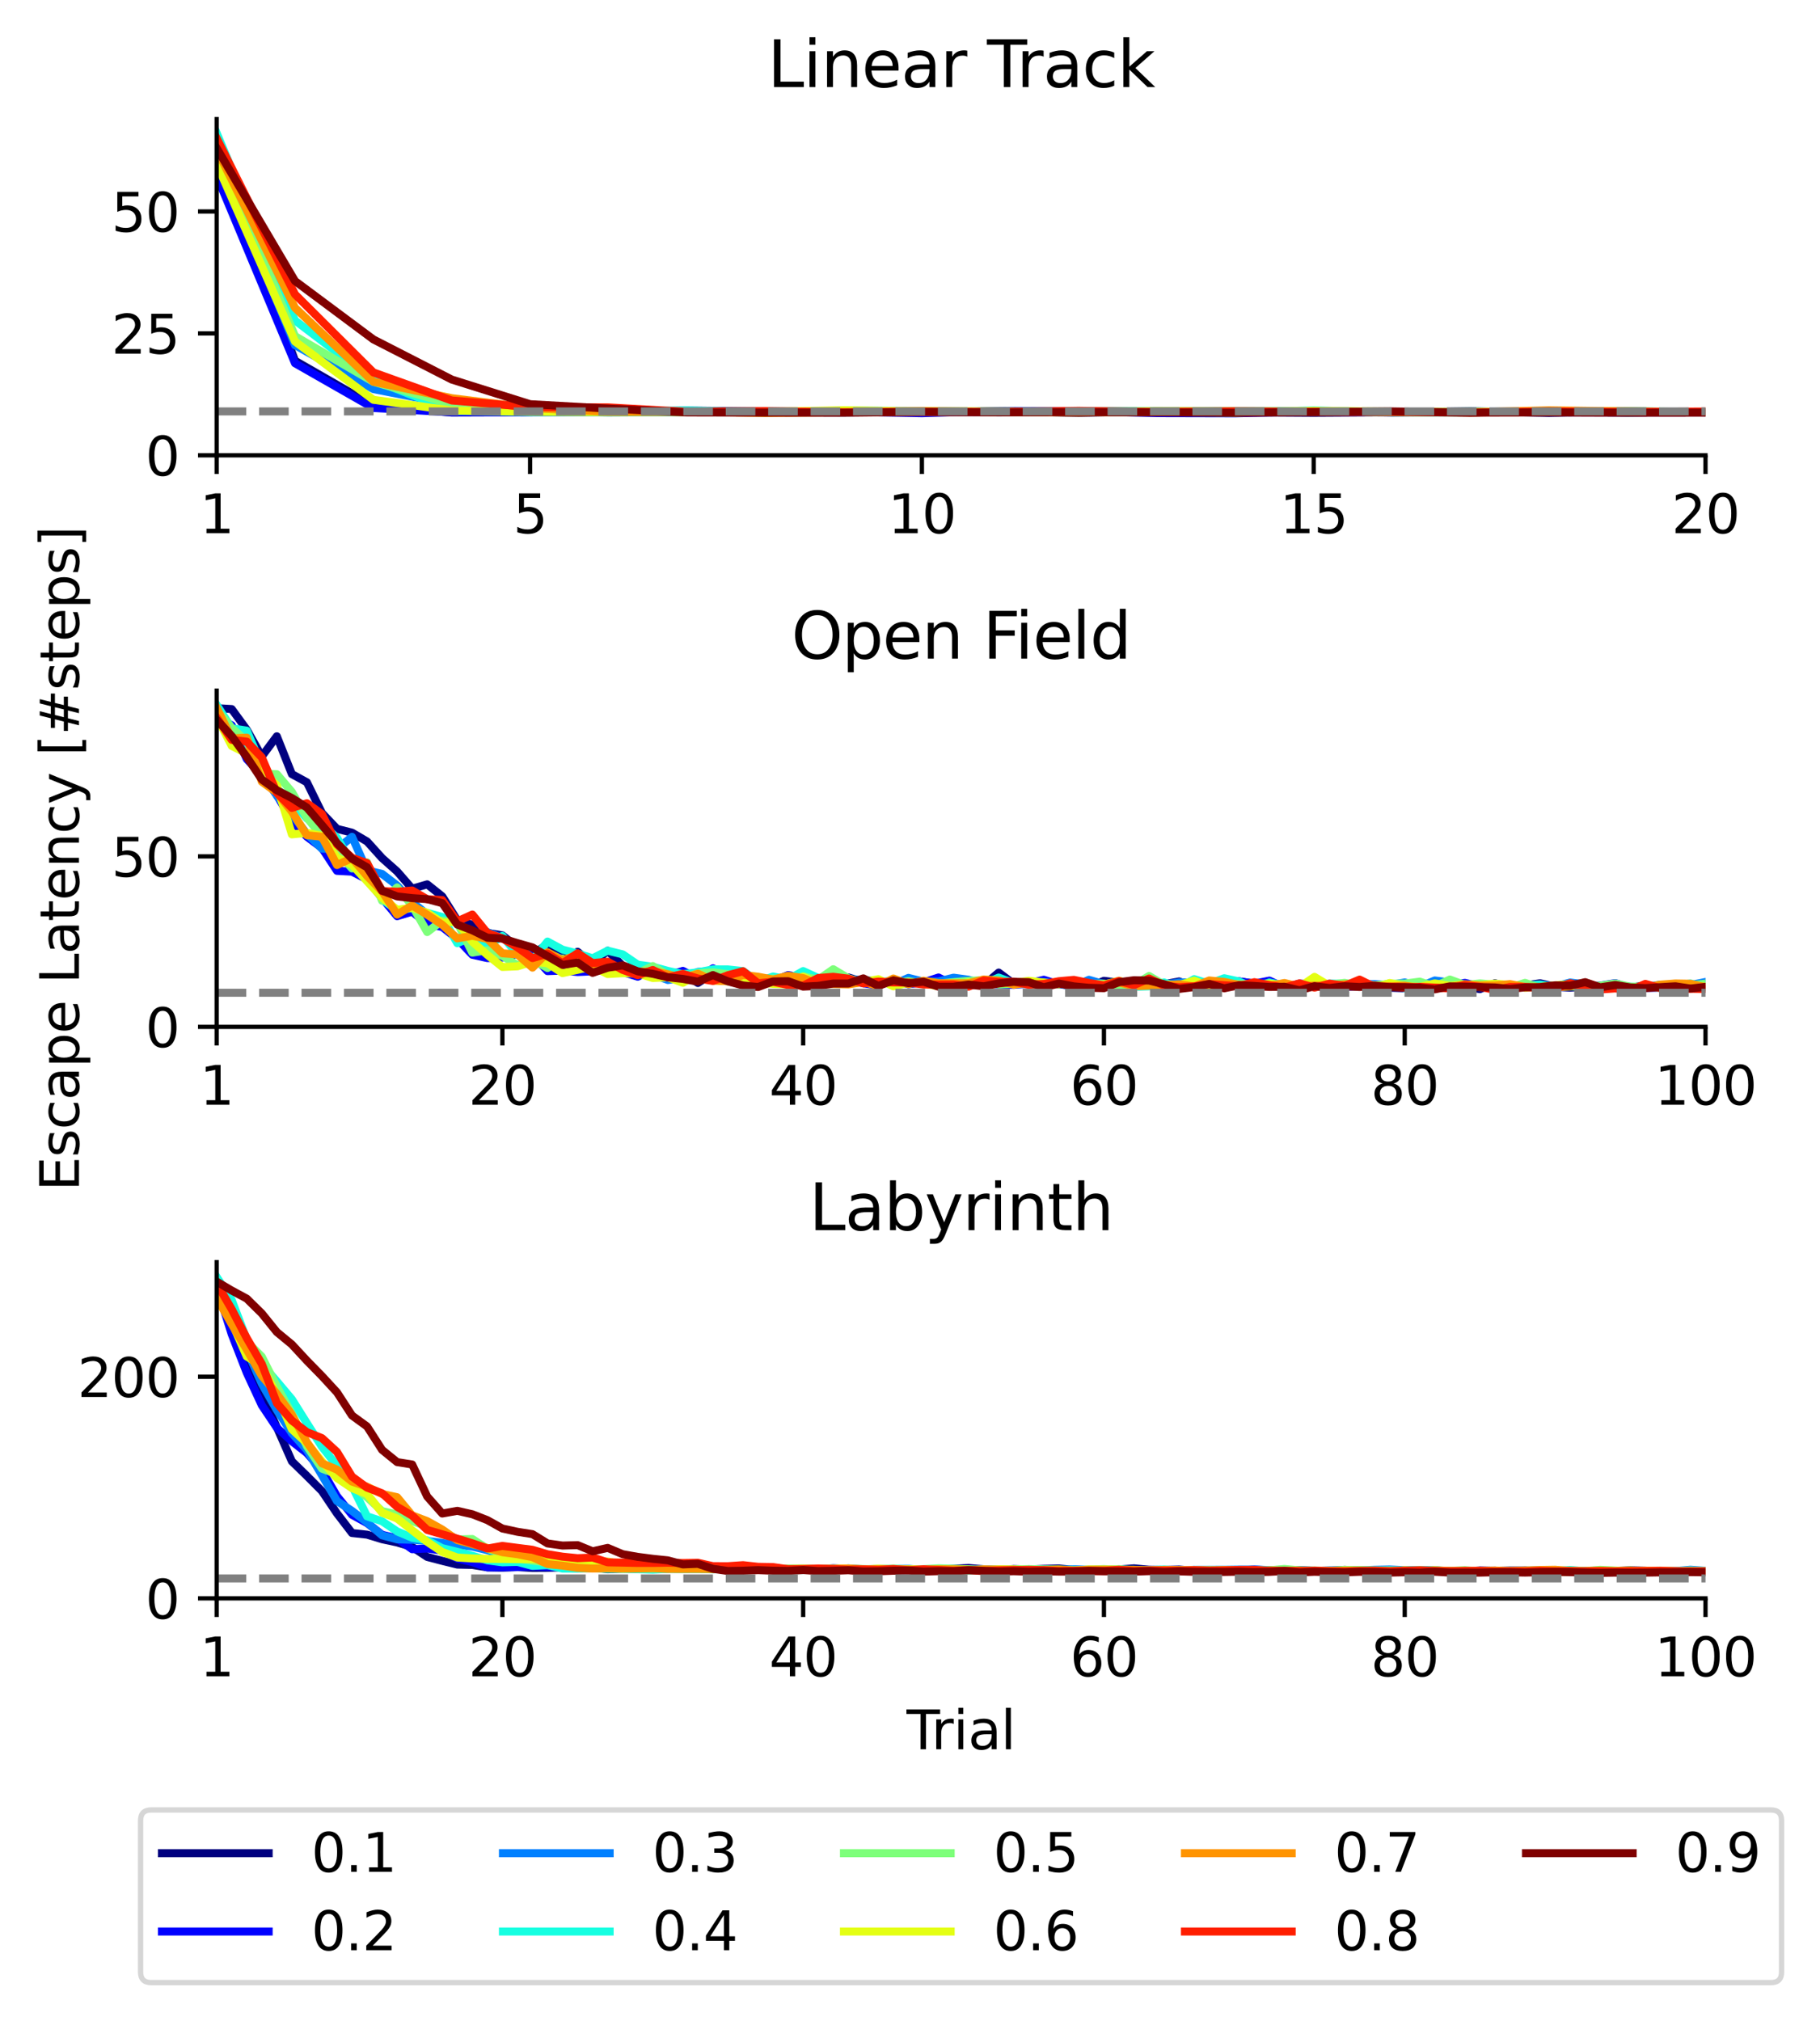 <?xml version="1.0" encoding="utf-8" standalone="no"?>
<!DOCTYPE svg PUBLIC "-//W3C//DTD SVG 1.1//EN"
  "http://www.w3.org/Graphics/SVG/1.1/DTD/svg11.dtd">
<svg xmlns:xlink="http://www.w3.org/1999/xlink" width="341.061pt" height="378.724pt" viewBox="0 0 341.061 378.724" xmlns="http://www.w3.org/2000/svg" version="1.1">
 <defs>
  <style type="text/css">*{stroke-linejoin: round; stroke-linecap: butt}</style>
 </defs>
 <g id="figure_1">
  <g id="patch_1">
   <path d="M 0 378.724 
L 341.061 378.724 
L 341.061 0 
L 0 0 
z
" style="fill: #ffffff"/>
  </g>
  <g id="axes_1">
   <g id="patch_2">
    <path d="M 40.603 85.318 
L 319.603 85.318 
L 319.603 22.318 
L 40.603 22.318 
z
" style="fill: #ffffff"/>
   </g>
   <g id="matplotlib.axis_1">
    <g id="xtick_1">
     <g id="line2d_1">
      <defs>
       <path id="m95bb6ba466" d="M 0 0 
L 0 3.5 
" style="stroke: #000000; stroke-width: 0.8"/>
      </defs>
      <g>
       <use xlink:href="#m95bb6ba466" x="40.603" y="85.318" style="stroke: #000000; stroke-width: 0.8"/>
      </g>
     </g>
     <g id="text_1">
      <!-- 1 -->
      <g transform="translate(37.422 99.917) scale(0.1 -0.1)">
       <defs>
        <path id="DejaVuSans-31" d="M 794 531 
L 1825 531 
L 1825 4091 
L 703 3866 
L 703 4441 
L 1819 4666 
L 2450 4666 
L 2450 531 
L 3481 531 
L 3481 0 
L 794 0 
L 794 531 
z
" transform="scale(0.016)"/>
       </defs>
       <use xlink:href="#DejaVuSans-31"/>
      </g>
     </g>
    </g>
    <g id="xtick_2">
     <g id="line2d_2">
      <g>
       <use xlink:href="#m95bb6ba466" x="99.34" y="85.318" style="stroke: #000000; stroke-width: 0.8"/>
      </g>
     </g>
     <g id="text_2">
      <!-- 5 -->
      <g transform="translate(96.159 99.917) scale(0.1 -0.1)">
       <defs>
        <path id="DejaVuSans-35" d="M 691 4666 
L 3169 4666 
L 3169 4134 
L 1269 4134 
L 1269 2991 
Q 1406 3038 1543 3061 
Q 1681 3084 1819 3084 
Q 2600 3084 3056 2656 
Q 3513 2228 3513 1497 
Q 3513 744 3044 326 
Q 2575 -91 1722 -91 
Q 1428 -91 1123 -41 
Q 819 9 494 109 
L 494 744 
Q 775 591 1075 516 
Q 1375 441 1709 441 
Q 2250 441 2565 725 
Q 2881 1009 2881 1497 
Q 2881 1984 2565 2268 
Q 2250 2553 1709 2553 
Q 1456 2553 1204 2497 
Q 953 2441 691 2322 
L 691 4666 
z
" transform="scale(0.016)"/>
       </defs>
       <use xlink:href="#DejaVuSans-35"/>
      </g>
     </g>
    </g>
    <g id="xtick_3">
     <g id="line2d_3">
      <g>
       <use xlink:href="#m95bb6ba466" x="172.761" y="85.318" style="stroke: #000000; stroke-width: 0.8"/>
      </g>
     </g>
     <g id="text_3">
      <!-- 10 -->
      <g transform="translate(166.399 99.917) scale(0.1 -0.1)">
       <defs>
        <path id="DejaVuSans-30" d="M 2034 4250 
Q 1547 4250 1301 3770 
Q 1056 3291 1056 2328 
Q 1056 1369 1301 889 
Q 1547 409 2034 409 
Q 2525 409 2770 889 
Q 3016 1369 3016 2328 
Q 3016 3291 2770 3770 
Q 2525 4250 2034 4250 
z
M 2034 4750 
Q 2819 4750 3233 4129 
Q 3647 3509 3647 2328 
Q 3647 1150 3233 529 
Q 2819 -91 2034 -91 
Q 1250 -91 836 529 
Q 422 1150 422 2328 
Q 422 3509 836 4129 
Q 1250 4750 2034 4750 
z
" transform="scale(0.016)"/>
       </defs>
       <use xlink:href="#DejaVuSans-31"/>
       <use xlink:href="#DejaVuSans-30" x="63.623"/>
      </g>
     </g>
    </g>
    <g id="xtick_4">
     <g id="line2d_4">
      <g>
       <use xlink:href="#m95bb6ba466" x="246.182" y="85.318" style="stroke: #000000; stroke-width: 0.8"/>
      </g>
     </g>
     <g id="text_4">
      <!-- 15 -->
      <g transform="translate(239.82 99.917) scale(0.1 -0.1)">
       <use xlink:href="#DejaVuSans-31"/>
       <use xlink:href="#DejaVuSans-35" x="63.623"/>
      </g>
     </g>
    </g>
    <g id="xtick_5">
     <g id="line2d_5">
      <g>
       <use xlink:href="#m95bb6ba466" x="319.603" y="85.318" style="stroke: #000000; stroke-width: 0.8"/>
      </g>
     </g>
     <g id="text_5">
      <!-- 20 -->
      <g transform="translate(313.241 99.917) scale(0.1 -0.1)">
       <defs>
        <path id="DejaVuSans-32" d="M 1228 531 
L 3431 531 
L 3431 0 
L 469 0 
L 469 531 
Q 828 903 1448 1529 
Q 2069 2156 2228 2338 
Q 2531 2678 2651 2914 
Q 2772 3150 2772 3378 
Q 2772 3750 2511 3984 
Q 2250 4219 1831 4219 
Q 1534 4219 1204 4116 
Q 875 4013 500 3803 
L 500 4441 
Q 881 4594 1212 4672 
Q 1544 4750 1819 4750 
Q 2544 4750 2975 4387 
Q 3406 4025 3406 3419 
Q 3406 3131 3298 2873 
Q 3191 2616 2906 2266 
Q 2828 2175 2409 1742 
Q 1991 1309 1228 531 
z
" transform="scale(0.016)"/>
       </defs>
       <use xlink:href="#DejaVuSans-32"/>
       <use xlink:href="#DejaVuSans-30" x="63.623"/>
      </g>
     </g>
    </g>
   </g>
   <g id="matplotlib.axis_2">
    <g id="ytick_1">
     <g id="line2d_6">
      <defs>
       <path id="m3771753b30" d="M 0 0 
L -3.5 0 
" style="stroke: #000000; stroke-width: 0.8"/>
      </defs>
      <g>
       <use xlink:href="#m3771753b30" x="40.603" y="85.318" style="stroke: #000000; stroke-width: 0.8"/>
      </g>
     </g>
     <g id="text_6">
      <!-- 0 -->
      <g transform="translate(27.241 89.117) scale(0.1 -0.1)">
       <use xlink:href="#DejaVuSans-30"/>
      </g>
     </g>
    </g>
    <g id="ytick_2">
     <g id="line2d_7">
      <g>
       <use xlink:href="#m3771753b30" x="40.603" y="62.47" style="stroke: #000000; stroke-width: 0.8"/>
      </g>
     </g>
     <g id="text_7">
      <!-- 25 -->
      <g transform="translate(20.878 66.269) scale(0.1 -0.1)">
       <use xlink:href="#DejaVuSans-32"/>
       <use xlink:href="#DejaVuSans-35" x="63.623"/>
      </g>
     </g>
    </g>
    <g id="ytick_3">
     <g id="line2d_8">
      <g>
       <use xlink:href="#m3771753b30" x="40.603" y="39.622" style="stroke: #000000; stroke-width: 0.8"/>
      </g>
     </g>
     <g id="text_8">
      <!-- 50 -->
      <g transform="translate(20.878 43.421) scale(0.1 -0.1)">
       <use xlink:href="#DejaVuSans-35"/>
       <use xlink:href="#DejaVuSans-30" x="63.623"/>
      </g>
     </g>
    </g>
   </g>
   <g id="line2d_9">
    <path d="M 40.603 27.859 
L 55.287 67.597 
L 69.972 76.033 
L 84.656 77.312 
L 99.34 77.257 
L 114.024 77.184 
L 128.708 76.947 
L 143.393 77.111 
L 158.077 77.239 
L 172.761 77.202 
L 187.445 77.093 
L 202.129 77.385 
L 216.814 77.093 
L 231.498 77.276 
L 246.182 77.367 
L 260.866 77.276 
L 275.55 77.074 
L 290.235 77.385 
L 304.919 77.056 
L 319.603 77.294 
" clip-path="url(#pec2a5a3f45)" style="fill: none; stroke: #000080; stroke-width: 1.5; stroke-linecap: square"/>
   </g>
   <g id="line2d_10">
    <path d="M 40.603 32.904 
L 55.287 68.072 
L 69.972 76.453 
L 84.656 77.257 
L 99.34 77.294 
L 114.024 77.148 
L 128.708 77.276 
L 143.393 77.166 
L 158.077 77.166 
L 172.761 77.44 
L 187.445 77.001 
L 202.129 77.074 
L 216.814 77.422 
L 231.498 77.458 
L 246.182 77.111 
L 260.866 77.33 
L 275.55 77.184 
L 290.235 77.294 
L 304.919 77.312 
L 319.603 77.294 
" clip-path="url(#pec2a5a3f45)" style="fill: none; stroke: #0000ff; stroke-width: 1.5; stroke-linecap: square"/>
   </g>
   <g id="line2d_11">
    <path d="M 40.603 28.929 
L 55.287 64.682 
L 69.972 72.916 
L 84.656 75.795 
L 99.34 77.093 
L 114.024 77.312 
L 128.708 77.221 
L 143.393 77.257 
L 158.077 77.312 
L 172.761 77.202 
L 187.445 77.294 
L 202.129 77.02 
L 216.814 77.056 
L 231.498 77.02 
L 246.182 77.056 
L 260.866 77.257 
L 275.55 77.129 
L 290.235 77.166 
L 304.919 77.33 
L 319.603 77.166 
" clip-path="url(#pec2a5a3f45)" style="fill: none; stroke: #0080ff; stroke-width: 1.5; stroke-linecap: square"/>
   </g>
   <g id="line2d_12">
    <path d="M 40.603 24.944 
L 55.287 60.048 
L 69.972 71.198 
L 84.656 76.965 
L 99.34 77.239 
L 114.024 77.166 
L 128.708 76.91 
L 143.393 77.33 
L 158.077 76.947 
L 172.761 77.02 
L 187.445 77.221 
L 202.129 77.148 
L 216.814 77.257 
L 231.498 77.349 
L 246.182 76.91 
L 260.866 77.312 
L 275.55 77.33 
L 290.235 77.056 
L 304.919 77.312 
L 319.603 77.166 
" clip-path="url(#pec2a5a3f45)" style="fill: none; stroke: #16ffe1; stroke-width: 1.5; stroke-linecap: square"/>
   </g>
   <g id="line2d_13">
    <path d="M 40.603 27.393 
L 55.287 62.991 
L 69.972 71.554 
L 84.656 75.749 
L 99.34 76.745 
L 114.024 76.709 
L 128.708 77.276 
L 143.393 77.111 
L 158.077 77.276 
L 172.761 77.111 
L 187.445 77.129 
L 202.129 77.111 
L 216.814 77.001 
L 231.498 77.074 
L 246.182 77.02 
L 260.866 77.239 
L 275.55 77.111 
L 290.235 77.257 
L 304.919 77.038 
L 319.603 77.239 
" clip-path="url(#pec2a5a3f45)" style="fill: none; stroke: #7dff7a; stroke-width: 1.5; stroke-linecap: square"/>
   </g>
   <g id="line2d_14">
    <path d="M 40.603 30.656 
L 55.287 63.996 
L 69.972 74.918 
L 84.656 76.928 
L 99.34 77.166 
L 114.024 77.239 
L 128.708 77.221 
L 143.393 77.184 
L 158.077 76.873 
L 172.761 77.111 
L 187.445 77.093 
L 202.129 77.221 
L 216.814 77.166 
L 231.498 77.33 
L 246.182 76.983 
L 260.866 77.148 
L 275.55 77.276 
L 290.235 77.166 
L 304.919 77.202 
L 319.603 77.184 
" clip-path="url(#pec2a5a3f45)" style="fill: none; stroke: #e4ff13; stroke-width: 1.5; stroke-linecap: square"/>
   </g>
   <g id="line2d_15">
    <path d="M 40.603 27.987 
L 55.287 57.69 
L 69.972 71.545 
L 84.656 74.616 
L 99.34 76.453 
L 114.024 77.148 
L 128.708 77.148 
L 143.393 77.403 
L 158.077 77.257 
L 172.761 77.02 
L 187.445 77.202 
L 202.129 77.33 
L 216.814 77.093 
L 231.498 77.074 
L 246.182 77.166 
L 260.866 77.202 
L 275.55 77.257 
L 290.235 76.892 
L 304.919 77.093 
L 319.603 77.276 
" clip-path="url(#pec2a5a3f45)" style="fill: none; stroke: #ff9400; stroke-width: 1.5; stroke-linecap: square"/>
   </g>
   <g id="line2d_16">
    <path d="M 40.603 25.903 
L 55.287 55.158 
L 69.972 69.79 
L 84.656 75.046 
L 99.34 76.279 
L 114.024 76.343 
L 128.708 77.166 
L 143.393 77.038 
L 158.077 77.257 
L 172.761 77.202 
L 187.445 77.221 
L 202.129 76.983 
L 216.814 77.239 
L 231.498 77.093 
L 246.182 77.184 
L 260.866 77.202 
L 275.55 77.349 
L 290.235 77.093 
L 304.919 77.202 
L 319.603 77.111 
" clip-path="url(#pec2a5a3f45)" style="fill: none; stroke: #ff1e00; stroke-width: 1.5; stroke-linecap: square"/>
   </g>
   <g id="line2d_17">
    <path d="M 40.603 27.759 
L 55.287 52.663 
L 69.972 63.603 
L 84.656 71.125 
L 99.34 75.74 
L 114.024 76.563 
L 128.708 77.294 
L 143.393 77.33 
L 158.077 77.349 
L 172.761 77.184 
L 187.445 77.276 
L 202.129 77.239 
L 216.814 77.276 
L 231.498 77.367 
L 246.182 77.221 
L 260.866 77.093 
L 275.55 77.33 
L 290.235 77.294 
L 304.919 77.349 
L 319.603 77.33 
" clip-path="url(#pec2a5a3f45)" style="fill: none; stroke: #800000; stroke-width: 1.5; stroke-linecap: square"/>
   </g>
   <g id="line2d_18">
    <path d="M 40.603 77.093 
L 319.603 77.093 
" clip-path="url(#pec2a5a3f45)" style="fill: none; stroke-dasharray: 5.55,2.4; stroke-dashoffset: 0; stroke: #808080; stroke-width: 1.5"/>
   </g>
   <g id="patch_3">
    <path d="M 40.603 85.318 
L 40.603 22.318 
" style="fill: none; stroke: #000000; stroke-width: 0.8; stroke-linejoin: miter; stroke-linecap: square"/>
   </g>
   <g id="patch_4">
    <path d="M 40.603 85.318 
L 319.603 85.318 
" style="fill: none; stroke: #000000; stroke-width: 0.8; stroke-linejoin: miter; stroke-linecap: square"/>
   </g>
   <g id="text_9">
    <!-- Linear Track -->
    <g transform="translate(143.852 16.318) scale(0.12 -0.12)">
     <defs>
      <path id="DejaVuSans-4c" d="M 628 4666 
L 1259 4666 
L 1259 531 
L 3531 531 
L 3531 0 
L 628 0 
L 628 4666 
z
" transform="scale(0.016)"/>
      <path id="DejaVuSans-69" d="M 603 3500 
L 1178 3500 
L 1178 0 
L 603 0 
L 603 3500 
z
M 603 4863 
L 1178 4863 
L 1178 4134 
L 603 4134 
L 603 4863 
z
" transform="scale(0.016)"/>
      <path id="DejaVuSans-6e" d="M 3513 2113 
L 3513 0 
L 2938 0 
L 2938 2094 
Q 2938 2591 2744 2837 
Q 2550 3084 2163 3084 
Q 1697 3084 1428 2787 
Q 1159 2491 1159 1978 
L 1159 0 
L 581 0 
L 581 3500 
L 1159 3500 
L 1159 2956 
Q 1366 3272 1645 3428 
Q 1925 3584 2291 3584 
Q 2894 3584 3203 3211 
Q 3513 2838 3513 2113 
z
" transform="scale(0.016)"/>
      <path id="DejaVuSans-65" d="M 3597 1894 
L 3597 1613 
L 953 1613 
Q 991 1019 1311 708 
Q 1631 397 2203 397 
Q 2534 397 2845 478 
Q 3156 559 3463 722 
L 3463 178 
Q 3153 47 2828 -22 
Q 2503 -91 2169 -91 
Q 1331 -91 842 396 
Q 353 884 353 1716 
Q 353 2575 817 3079 
Q 1281 3584 2069 3584 
Q 2775 3584 3186 3129 
Q 3597 2675 3597 1894 
z
M 3022 2063 
Q 3016 2534 2758 2815 
Q 2500 3097 2075 3097 
Q 1594 3097 1305 2825 
Q 1016 2553 972 2059 
L 3022 2063 
z
" transform="scale(0.016)"/>
      <path id="DejaVuSans-61" d="M 2194 1759 
Q 1497 1759 1228 1600 
Q 959 1441 959 1056 
Q 959 750 1161 570 
Q 1363 391 1709 391 
Q 2188 391 2477 730 
Q 2766 1069 2766 1631 
L 2766 1759 
L 2194 1759 
z
M 3341 1997 
L 3341 0 
L 2766 0 
L 2766 531 
Q 2569 213 2275 61 
Q 1981 -91 1556 -91 
Q 1019 -91 701 211 
Q 384 513 384 1019 
Q 384 1609 779 1909 
Q 1175 2209 1959 2209 
L 2766 2209 
L 2766 2266 
Q 2766 2663 2505 2880 
Q 2244 3097 1772 3097 
Q 1472 3097 1187 3025 
Q 903 2953 641 2809 
L 641 3341 
Q 956 3463 1253 3523 
Q 1550 3584 1831 3584 
Q 2591 3584 2966 3190 
Q 3341 2797 3341 1997 
z
" transform="scale(0.016)"/>
      <path id="DejaVuSans-72" d="M 2631 2963 
Q 2534 3019 2420 3045 
Q 2306 3072 2169 3072 
Q 1681 3072 1420 2755 
Q 1159 2438 1159 1844 
L 1159 0 
L 581 0 
L 581 3500 
L 1159 3500 
L 1159 2956 
Q 1341 3275 1631 3429 
Q 1922 3584 2338 3584 
Q 2397 3584 2469 3576 
Q 2541 3569 2628 3553 
L 2631 2963 
z
" transform="scale(0.016)"/>
      <path id="DejaVuSans-20" transform="scale(0.016)"/>
      <path id="DejaVuSans-54" d="M -19 4666 
L 3928 4666 
L 3928 4134 
L 2272 4134 
L 2272 0 
L 1638 0 
L 1638 4134 
L -19 4134 
L -19 4666 
z
" transform="scale(0.016)"/>
      <path id="DejaVuSans-63" d="M 3122 3366 
L 3122 2828 
Q 2878 2963 2633 3030 
Q 2388 3097 2138 3097 
Q 1578 3097 1268 2742 
Q 959 2388 959 1747 
Q 959 1106 1268 751 
Q 1578 397 2138 397 
Q 2388 397 2633 464 
Q 2878 531 3122 666 
L 3122 134 
Q 2881 22 2623 -34 
Q 2366 -91 2075 -91 
Q 1284 -91 818 406 
Q 353 903 353 1747 
Q 353 2603 823 3093 
Q 1294 3584 2113 3584 
Q 2378 3584 2631 3529 
Q 2884 3475 3122 3366 
z
" transform="scale(0.016)"/>
      <path id="DejaVuSans-6b" d="M 581 4863 
L 1159 4863 
L 1159 1991 
L 2875 3500 
L 3609 3500 
L 1753 1863 
L 3688 0 
L 2938 0 
L 1159 1709 
L 1159 0 
L 581 0 
L 581 4863 
z
" transform="scale(0.016)"/>
     </defs>
     <use xlink:href="#DejaVuSans-4c"/>
     <use xlink:href="#DejaVuSans-69" x="55.713"/>
     <use xlink:href="#DejaVuSans-6e" x="83.496"/>
     <use xlink:href="#DejaVuSans-65" x="146.875"/>
     <use xlink:href="#DejaVuSans-61" x="208.398"/>
     <use xlink:href="#DejaVuSans-72" x="269.678"/>
     <use xlink:href="#DejaVuSans-20" x="310.791"/>
     <use xlink:href="#DejaVuSans-54" x="342.578"/>
     <use xlink:href="#DejaVuSans-72" x="388.912"/>
     <use xlink:href="#DejaVuSans-61" x="430.025"/>
     <use xlink:href="#DejaVuSans-63" x="491.305"/>
     <use xlink:href="#DejaVuSans-6b" x="546.285"/>
    </g>
   </g>
  </g>
  <g id="axes_2">
   <g id="patch_5">
    <path d="M 40.603 192.418 
L 319.603 192.418 
L 319.603 129.418 
L 40.603 129.418 
z
" style="fill: #ffffff"/>
   </g>
   <g id="matplotlib.axis_3">
    <g id="xtick_6">
     <g id="line2d_19">
      <g>
       <use xlink:href="#m95bb6ba466" x="40.603" y="192.418" style="stroke: #000000; stroke-width: 0.8"/>
      </g>
     </g>
     <g id="text_10">
      <!-- 1 -->
      <g transform="translate(37.422 207.017) scale(0.1 -0.1)">
       <use xlink:href="#DejaVuSans-31"/>
      </g>
     </g>
    </g>
    <g id="xtick_7">
     <g id="line2d_20">
      <g>
       <use xlink:href="#m95bb6ba466" x="94.149" y="192.418" style="stroke: #000000; stroke-width: 0.8"/>
      </g>
     </g>
     <g id="text_11">
      <!-- 20 -->
      <g transform="translate(87.786 207.017) scale(0.1 -0.1)">
       <use xlink:href="#DejaVuSans-32"/>
       <use xlink:href="#DejaVuSans-30" x="63.623"/>
      </g>
     </g>
    </g>
    <g id="xtick_8">
     <g id="line2d_21">
      <g>
       <use xlink:href="#m95bb6ba466" x="150.512" y="192.418" style="stroke: #000000; stroke-width: 0.8"/>
      </g>
     </g>
     <g id="text_12">
      <!-- 40 -->
      <g transform="translate(144.15 207.017) scale(0.1 -0.1)">
       <defs>
        <path id="DejaVuSans-34" d="M 2419 4116 
L 825 1625 
L 2419 1625 
L 2419 4116 
z
M 2253 4666 
L 3047 4666 
L 3047 1625 
L 3713 1625 
L 3713 1100 
L 3047 1100 
L 3047 0 
L 2419 0 
L 2419 1100 
L 313 1100 
L 313 1709 
L 2253 4666 
z
" transform="scale(0.016)"/>
       </defs>
       <use xlink:href="#DejaVuSans-34"/>
       <use xlink:href="#DejaVuSans-30" x="63.623"/>
      </g>
     </g>
    </g>
    <g id="xtick_9">
     <g id="line2d_22">
      <g>
       <use xlink:href="#m95bb6ba466" x="206.876" y="192.418" style="stroke: #000000; stroke-width: 0.8"/>
      </g>
     </g>
     <g id="text_13">
      <!-- 60 -->
      <g transform="translate(200.513 207.017) scale(0.1 -0.1)">
       <defs>
        <path id="DejaVuSans-36" d="M 2113 2584 
Q 1688 2584 1439 2293 
Q 1191 2003 1191 1497 
Q 1191 994 1439 701 
Q 1688 409 2113 409 
Q 2538 409 2786 701 
Q 3034 994 3034 1497 
Q 3034 2003 2786 2293 
Q 2538 2584 2113 2584 
z
M 3366 4563 
L 3366 3988 
Q 3128 4100 2886 4159 
Q 2644 4219 2406 4219 
Q 1781 4219 1451 3797 
Q 1122 3375 1075 2522 
Q 1259 2794 1537 2939 
Q 1816 3084 2150 3084 
Q 2853 3084 3261 2657 
Q 3669 2231 3669 1497 
Q 3669 778 3244 343 
Q 2819 -91 2113 -91 
Q 1303 -91 875 529 
Q 447 1150 447 2328 
Q 447 3434 972 4092 
Q 1497 4750 2381 4750 
Q 2619 4750 2861 4703 
Q 3103 4656 3366 4563 
z
" transform="scale(0.016)"/>
       </defs>
       <use xlink:href="#DejaVuSans-36"/>
       <use xlink:href="#DejaVuSans-30" x="63.623"/>
      </g>
     </g>
    </g>
    <g id="xtick_10">
     <g id="line2d_23">
      <g>
       <use xlink:href="#m95bb6ba466" x="263.239" y="192.418" style="stroke: #000000; stroke-width: 0.8"/>
      </g>
     </g>
     <g id="text_14">
      <!-- 80 -->
      <g transform="translate(256.877 207.017) scale(0.1 -0.1)">
       <defs>
        <path id="DejaVuSans-38" d="M 2034 2216 
Q 1584 2216 1326 1975 
Q 1069 1734 1069 1313 
Q 1069 891 1326 650 
Q 1584 409 2034 409 
Q 2484 409 2743 651 
Q 3003 894 3003 1313 
Q 3003 1734 2745 1975 
Q 2488 2216 2034 2216 
z
M 1403 2484 
Q 997 2584 770 2862 
Q 544 3141 544 3541 
Q 544 4100 942 4425 
Q 1341 4750 2034 4750 
Q 2731 4750 3128 4425 
Q 3525 4100 3525 3541 
Q 3525 3141 3298 2862 
Q 3072 2584 2669 2484 
Q 3125 2378 3379 2068 
Q 3634 1759 3634 1313 
Q 3634 634 3220 271 
Q 2806 -91 2034 -91 
Q 1263 -91 848 271 
Q 434 634 434 1313 
Q 434 1759 690 2068 
Q 947 2378 1403 2484 
z
M 1172 3481 
Q 1172 3119 1398 2916 
Q 1625 2713 2034 2713 
Q 2441 2713 2670 2916 
Q 2900 3119 2900 3481 
Q 2900 3844 2670 4047 
Q 2441 4250 2034 4250 
Q 1625 4250 1398 4047 
Q 1172 3844 1172 3481 
z
" transform="scale(0.016)"/>
       </defs>
       <use xlink:href="#DejaVuSans-38"/>
       <use xlink:href="#DejaVuSans-30" x="63.623"/>
      </g>
     </g>
    </g>
    <g id="xtick_11">
     <g id="line2d_24">
      <g>
       <use xlink:href="#m95bb6ba466" x="319.603" y="192.418" style="stroke: #000000; stroke-width: 0.8"/>
      </g>
     </g>
     <g id="text_15">
      <!-- 100 -->
      <g transform="translate(310.059 207.017) scale(0.1 -0.1)">
       <use xlink:href="#DejaVuSans-31"/>
       <use xlink:href="#DejaVuSans-30" x="63.623"/>
       <use xlink:href="#DejaVuSans-30" x="127.246"/>
      </g>
     </g>
    </g>
   </g>
   <g id="matplotlib.axis_4">
    <g id="ytick_4">
     <g id="line2d_25">
      <g>
       <use xlink:href="#m3771753b30" x="40.603" y="192.418" style="stroke: #000000; stroke-width: 0.8"/>
      </g>
     </g>
     <g id="text_16">
      <!-- 0 -->
      <g transform="translate(27.241 196.217) scale(0.1 -0.1)">
       <use xlink:href="#DejaVuSans-30"/>
      </g>
     </g>
    </g>
    <g id="ytick_5">
     <g id="line2d_26">
      <g>
       <use xlink:href="#m3771753b30" x="40.603" y="160.479" style="stroke: #000000; stroke-width: 0.8"/>
      </g>
     </g>
     <g id="text_17">
      <!-- 50 -->
      <g transform="translate(20.878 164.279) scale(0.1 -0.1)">
       <use xlink:href="#DejaVuSans-35"/>
       <use xlink:href="#DejaVuSans-30" x="63.623"/>
      </g>
     </g>
    </g>
    <g id="text_18">
     <!-- Escape Latency [#steps] -->
     <g transform="translate(14.798 223.2) rotate(-90) scale(0.1 -0.1)">
      <defs>
       <path id="DejaVuSans-45" d="M 628 4666 
L 3578 4666 
L 3578 4134 
L 1259 4134 
L 1259 2753 
L 3481 2753 
L 3481 2222 
L 1259 2222 
L 1259 531 
L 3634 531 
L 3634 0 
L 628 0 
L 628 4666 
z
" transform="scale(0.016)"/>
       <path id="DejaVuSans-73" d="M 2834 3397 
L 2834 2853 
Q 2591 2978 2328 3040 
Q 2066 3103 1784 3103 
Q 1356 3103 1142 2972 
Q 928 2841 928 2578 
Q 928 2378 1081 2264 
Q 1234 2150 1697 2047 
L 1894 2003 
Q 2506 1872 2764 1633 
Q 3022 1394 3022 966 
Q 3022 478 2636 193 
Q 2250 -91 1575 -91 
Q 1294 -91 989 -36 
Q 684 19 347 128 
L 347 722 
Q 666 556 975 473 
Q 1284 391 1588 391 
Q 1994 391 2212 530 
Q 2431 669 2431 922 
Q 2431 1156 2273 1281 
Q 2116 1406 1581 1522 
L 1381 1569 
Q 847 1681 609 1914 
Q 372 2147 372 2553 
Q 372 3047 722 3315 
Q 1072 3584 1716 3584 
Q 2034 3584 2315 3537 
Q 2597 3491 2834 3397 
z
" transform="scale(0.016)"/>
       <path id="DejaVuSans-70" d="M 1159 525 
L 1159 -1331 
L 581 -1331 
L 581 3500 
L 1159 3500 
L 1159 2969 
Q 1341 3281 1617 3432 
Q 1894 3584 2278 3584 
Q 2916 3584 3314 3078 
Q 3713 2572 3713 1747 
Q 3713 922 3314 415 
Q 2916 -91 2278 -91 
Q 1894 -91 1617 61 
Q 1341 213 1159 525 
z
M 3116 1747 
Q 3116 2381 2855 2742 
Q 2594 3103 2138 3103 
Q 1681 3103 1420 2742 
Q 1159 2381 1159 1747 
Q 1159 1113 1420 752 
Q 1681 391 2138 391 
Q 2594 391 2855 752 
Q 3116 1113 3116 1747 
z
" transform="scale(0.016)"/>
       <path id="DejaVuSans-74" d="M 1172 4494 
L 1172 3500 
L 2356 3500 
L 2356 3053 
L 1172 3053 
L 1172 1153 
Q 1172 725 1289 603 
Q 1406 481 1766 481 
L 2356 481 
L 2356 0 
L 1766 0 
Q 1100 0 847 248 
Q 594 497 594 1153 
L 594 3053 
L 172 3053 
L 172 3500 
L 594 3500 
L 594 4494 
L 1172 4494 
z
" transform="scale(0.016)"/>
       <path id="DejaVuSans-79" d="M 2059 -325 
Q 1816 -950 1584 -1140 
Q 1353 -1331 966 -1331 
L 506 -1331 
L 506 -850 
L 844 -850 
Q 1081 -850 1212 -737 
Q 1344 -625 1503 -206 
L 1606 56 
L 191 3500 
L 800 3500 
L 1894 763 
L 2988 3500 
L 3597 3500 
L 2059 -325 
z
" transform="scale(0.016)"/>
       <path id="DejaVuSans-5b" d="M 550 4863 
L 1875 4863 
L 1875 4416 
L 1125 4416 
L 1125 -397 
L 1875 -397 
L 1875 -844 
L 550 -844 
L 550 4863 
z
" transform="scale(0.016)"/>
       <path id="DejaVuSans-23" d="M 3272 2816 
L 2363 2816 
L 2100 1772 
L 3016 1772 
L 3272 2816 
z
M 2803 4594 
L 2478 3297 
L 3391 3297 
L 3719 4594 
L 4219 4594 
L 3897 3297 
L 4872 3297 
L 4872 2816 
L 3775 2816 
L 3519 1772 
L 4513 1772 
L 4513 1294 
L 3397 1294 
L 3072 0 
L 2572 0 
L 2894 1294 
L 1978 1294 
L 1656 0 
L 1153 0 
L 1478 1294 
L 494 1294 
L 494 1772 
L 1594 1772 
L 1856 2816 
L 850 2816 
L 850 3297 
L 1978 3297 
L 2297 4594 
L 2803 4594 
z
" transform="scale(0.016)"/>
       <path id="DejaVuSans-5d" d="M 1947 4863 
L 1947 -844 
L 622 -844 
L 622 -397 
L 1369 -397 
L 1369 4416 
L 622 4416 
L 622 4863 
L 1947 4863 
z
" transform="scale(0.016)"/>
      </defs>
      <use xlink:href="#DejaVuSans-45"/>
      <use xlink:href="#DejaVuSans-73" x="63.184"/>
      <use xlink:href="#DejaVuSans-63" x="115.283"/>
      <use xlink:href="#DejaVuSans-61" x="170.264"/>
      <use xlink:href="#DejaVuSans-70" x="231.543"/>
      <use xlink:href="#DejaVuSans-65" x="295.02"/>
      <use xlink:href="#DejaVuSans-20" x="356.543"/>
      <use xlink:href="#DejaVuSans-4c" x="388.33"/>
      <use xlink:href="#DejaVuSans-61" x="444.043"/>
      <use xlink:href="#DejaVuSans-74" x="505.322"/>
      <use xlink:href="#DejaVuSans-65" x="544.531"/>
      <use xlink:href="#DejaVuSans-6e" x="606.055"/>
      <use xlink:href="#DejaVuSans-63" x="669.434"/>
      <use xlink:href="#DejaVuSans-79" x="724.414"/>
      <use xlink:href="#DejaVuSans-20" x="783.594"/>
      <use xlink:href="#DejaVuSans-5b" x="815.381"/>
      <use xlink:href="#DejaVuSans-23" x="854.395"/>
      <use xlink:href="#DejaVuSans-73" x="938.184"/>
      <use xlink:href="#DejaVuSans-74" x="990.283"/>
      <use xlink:href="#DejaVuSans-65" x="1029.492"/>
      <use xlink:href="#DejaVuSans-70" x="1091.016"/>
      <use xlink:href="#DejaVuSans-73" x="1154.492"/>
      <use xlink:href="#DejaVuSans-5d" x="1206.592"/>
     </g>
    </g>
   </g>
   <g id="line2d_27">
    <path d="M 40.603 132.705 
L 43.421 132.871 
L 46.239 136.73 
L 49.058 141.75 
L 51.876 137.969 
L 54.694 145.059 
L 57.512 146.592 
L 60.33 152.354 
L 63.149 155.318 
L 65.967 156.033 
L 68.785 157.681 
L 71.603 160.799 
L 74.421 163.303 
L 77.239 166.535 
L 80.058 165.717 
L 82.876 167.966 
L 85.694 172.45 
L 88.512 173.293 
L 91.33 174.813 
L 94.149 175.273 
L 96.967 177.522 
L 99.785 178.71 
L 102.603 177.036 
L 105.421 179.477 
L 108.239 178.352 
L 111.058 180.639 
L 113.876 178.161 
L 116.694 180.984 
L 119.512 181.751 
L 122.33 182.044 
L 125.149 182.159 
L 127.967 182.415 
L 130.785 184.203 
L 133.603 182.338 
L 136.421 183.462 
L 139.239 184.076 
L 142.058 183.82 
L 144.876 183.284 
L 147.694 183.756 
L 150.512 183.616 
L 153.33 184.05 
L 156.149 183.82 
L 158.967 183.156 
L 161.785 183.999 
L 164.603 184.318 
L 167.421 183.782 
L 170.239 184.344 
L 173.058 183.999 
L 175.876 184.012 
L 178.694 183.897 
L 181.512 184.459 
L 184.33 184.651 
L 187.149 182.249 
L 189.967 184.357 
L 192.785 184.433 
L 195.603 184.28 
L 198.421 184.433 
L 201.239 184.766 
L 204.058 184.919 
L 206.876 183.795 
L 209.694 184.152 
L 212.512 184.689 
L 215.33 184.74 
L 218.149 184.433 
L 220.967 183.91 
L 223.785 185.021 
L 226.603 184.165 
L 229.421 183.91 
L 232.239 183.91 
L 235.058 184.306 
L 237.876 184.663 
L 240.694 184.548 
L 243.512 185.008 
L 246.33 184.714 
L 249.149 184.944 
L 251.967 184.855 
L 254.785 184.727 
L 257.603 185.008 
L 260.421 185.085 
L 263.239 185.2 
L 266.058 184.689 
L 268.876 184.868 
L 271.694 185.187 
L 274.512 184.893 
L 277.33 185.353 
L 280.149 184.255 
L 282.967 185.098 
L 285.785 184.676 
L 288.603 184.255 
L 291.421 184.893 
L 294.239 185.085 
L 297.058 184.855 
L 299.876 185.162 
L 302.694 185.123 
L 305.512 185.059 
L 308.33 184.651 
L 311.149 185.008 
L 313.967 185.315 
L 316.785 184.612 
L 319.603 185.187 
" clip-path="url(#pb702f71468)" style="fill: none; stroke: #000080; stroke-width: 1.5; stroke-linecap: square"/>
   </g>
   <g id="line2d_28">
    <path d="M 40.603 134.417 
L 43.421 135.912 
L 46.239 142.249 
L 49.058 145.238 
L 51.876 148.981 
L 54.694 153.81 
L 57.512 156.8 
L 60.33 158.908 
L 63.149 163.188 
L 65.967 163.341 
L 68.785 164.797 
L 71.603 168.311 
L 74.421 171.683 
L 77.239 170.84 
L 80.058 173.114 
L 82.876 173.715 
L 85.694 175.938 
L 88.512 178.914 
L 91.33 179.54 
L 94.149 179.425 
L 96.967 178.748 
L 99.785 178.889 
L 102.603 181.981 
L 105.421 181.878 
L 108.239 182.147 
L 111.058 182.019 
L 113.876 180.946 
L 116.694 182.147 
L 119.512 183.028 
L 122.33 181.648 
L 125.149 182.836 
L 127.967 181.929 
L 130.785 183.399 
L 133.603 181.457 
L 136.421 182.836 
L 139.239 183.577 
L 142.058 183.961 
L 144.876 183.846 
L 147.694 182.721 
L 150.512 183.258 
L 153.33 183.424 
L 156.149 182.402 
L 158.967 183.539 
L 161.785 184.267 
L 164.603 184.689 
L 167.421 183.667 
L 170.239 184.446 
L 173.058 184.088 
L 175.876 183.169 
L 178.694 184.587 
L 181.512 184.714 
L 184.33 184.114 
L 187.149 184.497 
L 189.967 184.548 
L 192.785 184.306 
L 195.603 183.59 
L 198.421 184.497 
L 201.239 183.756 
L 204.058 184.446 
L 206.876 184.446 
L 209.694 184.255 
L 212.512 184.676 
L 215.33 184.076 
L 218.149 184.778 
L 220.967 184.497 
L 223.785 184.101 
L 226.603 185.008 
L 229.421 184.088 
L 232.239 183.91 
L 235.058 184.318 
L 237.876 183.756 
L 240.694 185.047 
L 243.512 184.318 
L 246.33 184.459 
L 249.149 184.689 
L 251.967 184.893 
L 254.785 184.855 
L 257.603 185.085 
L 260.421 184.766 
L 263.239 184.74 
L 266.058 184.881 
L 268.876 184.855 
L 271.694 184.663 
L 274.512 184.178 
L 277.33 184.855 
L 280.149 184.714 
L 282.967 184.932 
L 285.785 184.676 
L 288.603 184.548 
L 291.421 184.791 
L 294.239 184.587 
L 297.058 184.906 
L 299.876 184.689 
L 302.694 184.229 
L 305.512 185.123 
L 308.33 185.111 
L 311.149 185.098 
L 313.967 185.111 
L 316.785 185.149 
L 319.603 184.906 
" clip-path="url(#pb702f71468)" style="fill: none; stroke: #0000ff; stroke-width: 1.5; stroke-linecap: square"/>
   </g>
   <g id="line2d_29">
    <path d="M 40.603 134.507 
L 43.421 137.93 
L 46.239 140.549 
L 49.058 144.612 
L 51.876 149.096 
L 54.694 152.558 
L 57.512 156.276 
L 60.33 159.036 
L 63.149 159.087 
L 65.967 156.813 
L 68.785 163.098 
L 71.603 163.763 
L 74.421 165.934 
L 77.239 169.064 
L 80.058 171.338 
L 82.876 171.977 
L 85.694 172.923 
L 88.512 174.954 
L 91.33 174.673 
L 94.149 175.784 
L 96.967 177.356 
L 99.785 179.54 
L 102.603 178.633 
L 105.421 179.719 
L 108.239 180.409 
L 111.058 180.115 
L 113.876 182.351 
L 116.694 181.802 
L 119.512 182.389 
L 122.33 182.594 
L 125.149 183.641 
L 127.967 183.245 
L 130.785 182.121 
L 133.603 181.917 
L 136.421 182.862 
L 139.239 182.824 
L 142.058 183.744 
L 144.876 183.194 
L 147.694 183.859 
L 150.512 183.36 
L 153.33 184.497 
L 156.149 183.973 
L 158.967 183.475 
L 161.785 183.731 
L 164.603 183.744 
L 167.421 184.459 
L 170.239 183.245 
L 173.058 183.948 
L 175.876 183.91 
L 178.694 183.207 
L 181.512 183.59 
L 184.33 184.459 
L 187.149 184.242 
L 189.967 184.05 
L 192.785 184.306 
L 195.603 184.037 
L 198.421 184.395 
L 201.239 184.829 
L 204.058 183.603 
L 206.876 184.421 
L 209.694 184.574 
L 212.512 184.459 
L 215.33 184.612 
L 218.149 184.548 
L 220.967 184.076 
L 223.785 184.14 
L 226.603 184.804 
L 229.421 183.782 
L 232.239 184.497 
L 235.058 184.548 
L 237.876 184.689 
L 240.694 184.306 
L 243.512 185.008 
L 246.33 183.871 
L 249.149 184.689 
L 251.967 184.676 
L 254.785 184.446 
L 257.603 184.421 
L 260.421 184.587 
L 263.239 184.101 
L 266.058 184.906 
L 268.876 183.731 
L 271.694 184.101 
L 274.512 184.663 
L 277.33 184.919 
L 280.149 185.098 
L 282.967 184.855 
L 285.785 184.574 
L 288.603 184.829 
L 291.421 184.855 
L 294.239 184.114 
L 297.058 184.472 
L 299.876 184.983 
L 302.694 184.689 
L 305.512 184.893 
L 308.33 184.983 
L 311.149 184.51 
L 313.967 184.548 
L 316.785 184.587 
L 319.603 184.012 
" clip-path="url(#pb702f71468)" style="fill: none; stroke: #0080ff; stroke-width: 1.5; stroke-linecap: square"/>
   </g>
   <g id="line2d_30">
    <path d="M 40.603 132.092 
L 43.421 136.474 
L 46.239 136.908 
L 49.058 143.526 
L 51.876 147.806 
L 54.694 150.208 
L 57.512 153.363 
L 60.33 154.513 
L 63.149 156.979 
L 65.967 161.872 
L 68.785 161.948 
L 71.603 168.566 
L 74.421 170.559 
L 77.239 170.176 
L 80.058 171.057 
L 82.876 171.837 
L 85.694 176.743 
L 88.512 175.529 
L 91.33 177.241 
L 94.149 175.376 
L 96.967 178.889 
L 99.785 179.898 
L 102.603 176.436 
L 105.421 177.956 
L 108.239 178.684 
L 111.058 179.566 
L 113.876 178.148 
L 116.694 178.838 
L 119.512 180.767 
L 122.33 181.163 
L 125.149 181.929 
L 127.967 182.543 
L 130.785 182.198 
L 133.603 181.648 
L 136.421 181.661 
L 139.239 181.968 
L 142.058 183.973 
L 144.876 182.99 
L 147.694 183.539 
L 150.512 181.968 
L 153.33 183.258 
L 156.149 183.859 
L 158.967 183.462 
L 161.785 184.242 
L 164.603 184.127 
L 167.421 183.705 
L 170.239 184.395 
L 173.058 183.859 
L 175.876 184.548 
L 178.694 184.791 
L 181.512 184.51 
L 184.33 184.395 
L 187.149 183.181 
L 189.967 184.242 
L 192.785 184.395 
L 195.603 184.766 
L 198.421 184.216 
L 201.239 183.807 
L 204.058 184.587 
L 206.876 184.714 
L 209.694 183.948 
L 212.512 184.919 
L 215.33 184.829 
L 218.149 184.101 
L 220.967 185.123 
L 223.785 183.475 
L 226.603 184.357 
L 229.421 183.309 
L 232.239 183.922 
L 235.058 185.2 
L 237.876 184.101 
L 240.694 184.714 
L 243.512 184.638 
L 246.33 184.842 
L 249.149 184.306 
L 251.967 184.357 
L 254.785 184.561 
L 257.603 184.957 
L 260.421 184.28 
L 263.239 185.162 
L 266.058 185.034 
L 268.876 184.855 
L 271.694 184.625 
L 274.512 184.855 
L 277.33 184.944 
L 280.149 184.804 
L 282.967 184.804 
L 285.785 184.702 
L 288.603 184.485 
L 291.421 184.97 
L 294.239 184.472 
L 297.058 185.008 
L 299.876 184.983 
L 302.694 185.098 
L 305.512 184.996 
L 308.33 184.983 
L 311.149 184.817 
L 313.967 184.689 
L 316.785 184.293 
L 319.603 184.996 
" clip-path="url(#pb702f71468)" style="fill: none; stroke: #16ffe1; stroke-width: 1.5; stroke-linecap: square"/>
   </g>
   <g id="line2d_31">
    <path d="M 40.603 132.961 
L 43.421 136.41 
L 46.239 138.901 
L 49.058 144.97 
L 51.876 145.072 
L 54.694 148.406 
L 57.512 153.236 
L 60.33 156.711 
L 63.149 159.674 
L 65.967 162.741 
L 68.785 161.591 
L 71.603 168.796 
L 74.421 166.292 
L 77.239 169.716 
L 80.058 174.66 
L 82.876 172.514 
L 85.694 172.884 
L 88.512 178.518 
L 91.33 178.071 
L 94.149 179.132 
L 96.967 180.882 
L 99.785 179.834 
L 102.603 181.406 
L 105.421 179.63 
L 108.239 180.614 
L 111.058 181.61 
L 113.876 182.159 
L 116.694 182.147 
L 119.512 182.364 
L 122.33 181.035 
L 125.149 182.734 
L 127.967 183.22 
L 130.785 182.389 
L 133.603 182.198 
L 136.421 182.568 
L 139.239 182.619 
L 142.058 183.552 
L 144.876 183.36 
L 147.694 183.795 
L 150.512 182.951 
L 153.33 183.59 
L 156.149 181.623 
L 158.967 183.309 
L 161.785 184.165 
L 164.603 183.82 
L 167.421 184.395 
L 170.239 183.846 
L 173.058 184.408 
L 175.876 184.318 
L 178.694 184.05 
L 181.512 183.807 
L 184.33 183.667 
L 187.149 184.485 
L 189.967 184.37 
L 192.785 184.088 
L 195.603 184.702 
L 198.421 184.191 
L 201.239 184.459 
L 204.058 184.382 
L 206.876 184.331 
L 209.694 184.663 
L 212.512 184.574 
L 215.33 182.888 
L 218.149 184.548 
L 220.967 184.74 
L 223.785 184.829 
L 226.603 184.255 
L 229.421 184.382 
L 232.239 184.408 
L 235.058 184.433 
L 237.876 184.306 
L 240.694 184.778 
L 243.512 184.459 
L 246.33 184.804 
L 249.149 184.523 
L 251.967 184.178 
L 254.785 184.753 
L 257.603 184.689 
L 260.421 184.344 
L 263.239 184.318 
L 266.058 183.948 
L 268.876 184.868 
L 271.694 183.552 
L 274.512 184.587 
L 277.33 184.28 
L 280.149 184.523 
L 282.967 185.085 
L 285.785 184.178 
L 288.603 185.136 
L 291.421 184.881 
L 294.239 184.842 
L 297.058 184.868 
L 299.876 184.702 
L 302.694 184.293 
L 305.512 184.893 
L 308.33 184.881 
L 311.149 184.919 
L 313.967 184.766 
L 316.785 184.663 
L 319.603 184.318 
" clip-path="url(#pb702f71468)" style="fill: none; stroke: #7dff7a; stroke-width: 1.5; stroke-linecap: square"/>
   </g>
   <g id="line2d_32">
    <path d="M 40.603 134.302 
L 43.421 139.77 
L 46.239 141.214 
L 49.058 144.599 
L 51.876 147.167 
L 54.694 156.353 
L 57.512 156.072 
L 60.33 156.596 
L 63.149 160.735 
L 65.967 162.051 
L 68.785 165.13 
L 71.603 168.221 
L 74.421 170.483 
L 77.239 170.112 
L 80.058 171.057 
L 82.876 172.91 
L 85.694 172.731 
L 88.512 176.474 
L 91.33 178.94 
L 94.149 181.201 
L 96.967 181.086 
L 99.785 180.205 
L 102.603 180.499 
L 105.421 182.351 
L 108.239 181.738 
L 111.058 181.086 
L 113.876 182.53 
L 116.694 182.364 
L 119.512 182.402 
L 122.33 183.271 
L 125.149 183.13 
L 127.967 184.165 
L 130.785 182.517 
L 133.603 183.641 
L 136.421 183.897 
L 139.239 183.986 
L 142.058 184.037 
L 144.876 184.382 
L 147.694 184.459 
L 150.512 183.028 
L 153.33 184.331 
L 156.149 184.127 
L 158.967 184.37 
L 161.785 183.999 
L 164.603 183.488 
L 167.421 184.829 
L 170.239 184.14 
L 173.058 184.306 
L 175.876 184.817 
L 178.694 184.676 
L 181.512 184.088 
L 184.33 184.74 
L 187.149 184.255 
L 189.967 184.191 
L 192.785 183.795 
L 195.603 184.114 
L 198.421 184.472 
L 201.239 183.692 
L 204.058 184.536 
L 206.876 184.51 
L 209.694 183.782 
L 212.512 184.523 
L 215.33 183.603 
L 218.149 184.485 
L 220.967 184.587 
L 223.785 183.756 
L 226.603 184.829 
L 229.421 184.791 
L 232.239 184.574 
L 235.058 184.957 
L 237.876 184.344 
L 240.694 184.599 
L 243.512 184.983 
L 246.33 183.054 
L 249.149 184.753 
L 251.967 184.753 
L 254.785 184.651 
L 257.603 185.149 
L 260.421 184.203 
L 263.239 184.791 
L 266.058 184.932 
L 268.876 184.28 
L 271.694 184.727 
L 274.512 184.472 
L 277.33 184.625 
L 280.149 184.331 
L 282.967 184.574 
L 285.785 185.111 
L 288.603 184.919 
L 291.421 184.638 
L 294.239 184.421 
L 297.058 184.868 
L 299.876 185.289 
L 302.694 184.855 
L 305.512 185.213 
L 308.33 184.906 
L 311.149 185.123 
L 313.967 185.136 
L 316.785 184.714 
L 319.603 184.868 
" clip-path="url(#pb702f71468)" style="fill: none; stroke: #e4ff13; stroke-width: 1.5; stroke-linecap: square"/>
   </g>
   <g id="line2d_33">
    <path d="M 40.603 132.641 
L 43.421 138.378 
L 46.239 138.224 
L 49.058 146.477 
L 51.876 148.521 
L 54.694 152.086 
L 57.512 156.519 
L 60.33 156.8 
L 63.149 162.102 
L 65.967 160.799 
L 68.785 164.146 
L 71.603 167.033 
L 74.421 171.377 
L 77.239 169.678 
L 80.058 171.415 
L 82.876 173.293 
L 85.694 175.848 
L 88.512 175.35 
L 91.33 175.95 
L 94.149 178.646 
L 96.967 178.851 
L 99.785 181.329 
L 102.603 178.442 
L 105.421 179.936 
L 108.239 178.927 
L 111.058 182.083 
L 113.876 181.176 
L 116.694 181.176 
L 119.512 182.185 
L 122.33 181.981 
L 125.149 182.555 
L 127.967 183.335 
L 130.785 182.453 
L 133.603 183.769 
L 136.421 183.859 
L 139.239 182.696 
L 142.058 183.028 
L 144.876 183.552 
L 147.694 182.849 
L 150.512 183.284 
L 153.33 184.446 
L 156.149 184.395 
L 158.967 184.472 
L 161.785 184.025 
L 164.603 184.766 
L 167.421 183.36 
L 170.239 184.421 
L 173.058 183.782 
L 175.876 184.242 
L 178.694 184.255 
L 181.512 184.255 
L 184.33 183.539 
L 187.149 183.731 
L 189.967 184.523 
L 192.785 184.114 
L 195.603 184.766 
L 198.421 184.28 
L 201.239 184.536 
L 204.058 184.881 
L 206.876 184.881 
L 209.694 184.114 
L 212.512 184.791 
L 215.33 184.689 
L 218.149 184.638 
L 220.967 184.446 
L 223.785 184.868 
L 226.603 183.731 
L 229.421 183.999 
L 232.239 184.574 
L 235.058 184.357 
L 237.876 184.766 
L 240.694 184.203 
L 243.512 184.893 
L 246.33 184.676 
L 249.149 184.766 
L 251.967 184.459 
L 254.785 184.344 
L 257.603 184.676 
L 260.421 184.842 
L 263.239 184.702 
L 266.058 185.162 
L 268.876 185.136 
L 271.694 184.983 
L 274.512 184.472 
L 277.33 184.676 
L 280.149 184.676 
L 282.967 184.408 
L 285.785 184.932 
L 288.603 185.136 
L 291.421 184.97 
L 294.239 184.817 
L 297.058 184.114 
L 299.876 185.072 
L 302.694 184.881 
L 305.512 185.277 
L 308.33 185.072 
L 311.149 184.51 
L 313.967 184.293 
L 316.785 184.344 
L 319.603 185.021 
" clip-path="url(#pb702f71468)" style="fill: none; stroke: #ff9400; stroke-width: 1.5; stroke-linecap: square"/>
   </g>
   <g id="line2d_34">
    <path d="M 40.603 134.481 
L 43.421 138.646 
L 46.239 138.978 
L 49.058 141.929 
L 51.876 148.585 
L 54.694 151.396 
L 57.512 150.514 
L 60.33 152.546 
L 63.149 158.231 
L 65.967 160.735 
L 68.785 161.744 
L 71.603 166.969 
L 74.421 167.097 
L 77.239 166.867 
L 80.058 168.502 
L 82.876 168.656 
L 85.694 172.654 
L 88.512 171.377 
L 91.33 174.839 
L 94.149 175.848 
L 96.967 177.535 
L 99.785 179.54 
L 102.603 178.697 
L 105.421 180.511 
L 108.239 178.633 
L 111.058 180.473 
L 113.876 180.217 
L 116.694 181.751 
L 119.512 182.747 
L 122.33 181.763 
L 125.149 183.181 
L 127.967 182.492 
L 130.785 183.36 
L 133.603 183.82 
L 136.421 182.747 
L 139.239 181.993 
L 142.058 184.255 
L 144.876 183.986 
L 147.694 184.574 
L 150.512 184.702 
L 153.33 183.271 
L 156.149 183.041 
L 158.967 183.386 
L 161.785 184.28 
L 164.603 183.935 
L 167.421 184.101 
L 170.239 184.127 
L 173.058 184.485 
L 175.876 184.51 
L 178.694 184.485 
L 181.512 184.893 
L 184.33 183.731 
L 187.149 184.012 
L 189.967 183.948 
L 192.785 184.536 
L 195.603 184.382 
L 198.421 183.871 
L 201.239 183.616 
L 204.058 184.191 
L 206.876 184.651 
L 209.694 183.82 
L 212.512 184.599 
L 215.33 183.36 
L 218.149 184.689 
L 220.967 184.996 
L 223.785 184.829 
L 226.603 184.408 
L 229.421 184.625 
L 232.239 184.791 
L 235.058 184.05 
L 237.876 184.599 
L 240.694 185.059 
L 243.512 184.267 
L 246.33 185.072 
L 249.149 184.318 
L 251.967 184.74 
L 254.785 183.565 
L 257.603 184.957 
L 260.421 184.893 
L 263.239 185.072 
L 266.058 184.919 
L 268.876 185.059 
L 271.694 185.225 
L 274.512 184.587 
L 277.33 184.919 
L 280.149 185.507 
L 282.967 184.944 
L 285.785 184.957 
L 288.603 185.136 
L 291.421 185.264 
L 294.239 184.255 
L 297.058 184.893 
L 299.876 185.417 
L 302.694 185.225 
L 305.512 185.57 
L 308.33 184.37 
L 311.149 185.162 
L 313.967 185.443 
L 316.785 185.277 
L 319.603 185.34 
" clip-path="url(#pb702f71468)" style="fill: none; stroke: #ff1e00; stroke-width: 1.5; stroke-linecap: square"/>
   </g>
   <g id="line2d_35">
    <path d="M 40.603 134.864 
L 43.421 137.93 
L 46.239 141.84 
L 49.058 146.068 
L 51.876 148.087 
L 54.694 149.543 
L 57.512 151.332 
L 60.33 154.615 
L 63.149 157.975 
L 65.967 160.926 
L 68.785 162.523 
L 71.603 166.905 
L 74.421 167.979 
L 77.239 168.298 
L 80.058 168.49 
L 82.876 169.243 
L 85.694 173.255 
L 88.512 174.328 
L 91.33 175.72 
L 94.149 175.874 
L 96.967 176.73 
L 99.785 177.535 
L 102.603 179.183 
L 105.421 180.805 
L 108.239 180.371 
L 111.058 182.3 
L 113.876 181.342 
L 116.694 180.895 
L 119.512 182.019 
L 122.33 182.479 
L 125.149 183.13 
L 127.967 183.437 
L 130.785 183.948 
L 133.603 182.721 
L 136.421 183.897 
L 139.239 184.663 
L 142.058 184.957 
L 144.876 183.91 
L 147.694 183.871 
L 150.512 184.881 
L 153.33 184.74 
L 156.149 184.306 
L 158.967 184.306 
L 161.785 183.335 
L 164.603 184.753 
L 167.421 183.705 
L 170.239 184.242 
L 173.058 183.961 
L 175.876 184.893 
L 178.694 184.893 
L 181.512 184.497 
L 184.33 184.817 
L 187.149 184.293 
L 189.967 183.986 
L 192.785 184.05 
L 195.603 184.996 
L 198.421 184.306 
L 201.239 184.829 
L 204.058 185.098 
L 206.876 185.174 
L 209.694 184.05 
L 212.512 183.68 
L 215.33 183.744 
L 218.149 184.433 
L 220.967 185.315 
L 223.785 184.97 
L 226.603 184.382 
L 229.421 185.2 
L 232.239 184.612 
L 235.058 184.753 
L 237.876 184.944 
L 240.694 184.906 
L 243.512 185.57 
L 246.33 184.791 
L 249.149 185.136 
L 251.967 184.804 
L 254.785 184.957 
L 257.603 184.727 
L 260.421 184.97 
L 263.239 184.957 
L 266.058 185.072 
L 268.876 185.392 
L 271.694 184.829 
L 274.512 184.893 
L 277.33 184.97 
L 280.149 185.034 
L 282.967 185.315 
L 285.785 185.021 
L 288.603 184.957 
L 291.421 184.638 
L 294.239 184.702 
L 297.058 184.05 
L 299.876 185.008 
L 302.694 184.574 
L 305.512 185.034 
L 308.33 185.162 
L 311.149 184.983 
L 313.967 184.817 
L 316.785 185.251 
L 319.603 184.919 
" clip-path="url(#pb702f71468)" style="fill: none; stroke: #800000; stroke-width: 1.5; stroke-linecap: square"/>
   </g>
   <g id="line2d_36">
    <path d="M 40.603 186.03 
L 319.603 186.03 
" clip-path="url(#pb702f71468)" style="fill: none; stroke-dasharray: 5.55,2.4; stroke-dashoffset: 0; stroke: #808080; stroke-width: 1.5"/>
   </g>
   <g id="patch_6">
    <path d="M 40.603 192.418 
L 40.603 129.418 
" style="fill: none; stroke: #000000; stroke-width: 0.8; stroke-linejoin: miter; stroke-linecap: square"/>
   </g>
   <g id="patch_7">
    <path d="M 40.603 192.418 
L 319.603 192.418 
" style="fill: none; stroke: #000000; stroke-width: 0.8; stroke-linejoin: miter; stroke-linecap: square"/>
   </g>
   <g id="text_19">
    <!-- Open Field -->
    <g transform="translate(148.319 123.418) scale(0.12 -0.12)">
     <defs>
      <path id="DejaVuSans-4f" d="M 2522 4238 
Q 1834 4238 1429 3725 
Q 1025 3213 1025 2328 
Q 1025 1447 1429 934 
Q 1834 422 2522 422 
Q 3209 422 3611 934 
Q 4013 1447 4013 2328 
Q 4013 3213 3611 3725 
Q 3209 4238 2522 4238 
z
M 2522 4750 
Q 3503 4750 4090 4092 
Q 4678 3434 4678 2328 
Q 4678 1225 4090 567 
Q 3503 -91 2522 -91 
Q 1538 -91 948 565 
Q 359 1222 359 2328 
Q 359 3434 948 4092 
Q 1538 4750 2522 4750 
z
" transform="scale(0.016)"/>
      <path id="DejaVuSans-46" d="M 628 4666 
L 3309 4666 
L 3309 4134 
L 1259 4134 
L 1259 2759 
L 3109 2759 
L 3109 2228 
L 1259 2228 
L 1259 0 
L 628 0 
L 628 4666 
z
" transform="scale(0.016)"/>
      <path id="DejaVuSans-6c" d="M 603 4863 
L 1178 4863 
L 1178 0 
L 603 0 
L 603 4863 
z
" transform="scale(0.016)"/>
      <path id="DejaVuSans-64" d="M 2906 2969 
L 2906 4863 
L 3481 4863 
L 3481 0 
L 2906 0 
L 2906 525 
Q 2725 213 2448 61 
Q 2172 -91 1784 -91 
Q 1150 -91 751 415 
Q 353 922 353 1747 
Q 353 2572 751 3078 
Q 1150 3584 1784 3584 
Q 2172 3584 2448 3432 
Q 2725 3281 2906 2969 
z
M 947 1747 
Q 947 1113 1208 752 
Q 1469 391 1925 391 
Q 2381 391 2643 752 
Q 2906 1113 2906 1747 
Q 2906 2381 2643 2742 
Q 2381 3103 1925 3103 
Q 1469 3103 1208 2742 
Q 947 2381 947 1747 
z
" transform="scale(0.016)"/>
     </defs>
     <use xlink:href="#DejaVuSans-4f"/>
     <use xlink:href="#DejaVuSans-70" x="78.711"/>
     <use xlink:href="#DejaVuSans-65" x="142.188"/>
     <use xlink:href="#DejaVuSans-6e" x="203.711"/>
     <use xlink:href="#DejaVuSans-20" x="267.09"/>
     <use xlink:href="#DejaVuSans-46" x="298.877"/>
     <use xlink:href="#DejaVuSans-69" x="349.146"/>
     <use xlink:href="#DejaVuSans-65" x="376.93"/>
     <use xlink:href="#DejaVuSans-6c" x="438.453"/>
     <use xlink:href="#DejaVuSans-64" x="466.236"/>
    </g>
   </g>
  </g>
  <g id="axes_3">
   <g id="patch_8">
    <path d="M 40.603 299.518 
L 319.603 299.518 
L 319.603 236.518 
L 40.603 236.518 
z
" style="fill: #ffffff"/>
   </g>
   <g id="matplotlib.axis_5">
    <g id="xtick_12">
     <g id="line2d_37">
      <g>
       <use xlink:href="#m95bb6ba466" x="40.603" y="299.518" style="stroke: #000000; stroke-width: 0.8"/>
      </g>
     </g>
     <g id="text_20">
      <!-- 1 -->
      <g transform="translate(37.422 314.117) scale(0.1 -0.1)">
       <use xlink:href="#DejaVuSans-31"/>
      </g>
     </g>
    </g>
    <g id="xtick_13">
     <g id="line2d_38">
      <g>
       <use xlink:href="#m95bb6ba466" x="94.149" y="299.518" style="stroke: #000000; stroke-width: 0.8"/>
      </g>
     </g>
     <g id="text_21">
      <!-- 20 -->
      <g transform="translate(87.786 314.117) scale(0.1 -0.1)">
       <use xlink:href="#DejaVuSans-32"/>
       <use xlink:href="#DejaVuSans-30" x="63.623"/>
      </g>
     </g>
    </g>
    <g id="xtick_14">
     <g id="line2d_39">
      <g>
       <use xlink:href="#m95bb6ba466" x="150.512" y="299.518" style="stroke: #000000; stroke-width: 0.8"/>
      </g>
     </g>
     <g id="text_22">
      <!-- 40 -->
      <g transform="translate(144.15 314.117) scale(0.1 -0.1)">
       <use xlink:href="#DejaVuSans-34"/>
       <use xlink:href="#DejaVuSans-30" x="63.623"/>
      </g>
     </g>
    </g>
    <g id="xtick_15">
     <g id="line2d_40">
      <g>
       <use xlink:href="#m95bb6ba466" x="206.876" y="299.518" style="stroke: #000000; stroke-width: 0.8"/>
      </g>
     </g>
     <g id="text_23">
      <!-- 60 -->
      <g transform="translate(200.513 314.117) scale(0.1 -0.1)">
       <use xlink:href="#DejaVuSans-36"/>
       <use xlink:href="#DejaVuSans-30" x="63.623"/>
      </g>
     </g>
    </g>
    <g id="xtick_16">
     <g id="line2d_41">
      <g>
       <use xlink:href="#m95bb6ba466" x="263.239" y="299.518" style="stroke: #000000; stroke-width: 0.8"/>
      </g>
     </g>
     <g id="text_24">
      <!-- 80 -->
      <g transform="translate(256.877 314.117) scale(0.1 -0.1)">
       <use xlink:href="#DejaVuSans-38"/>
       <use xlink:href="#DejaVuSans-30" x="63.623"/>
      </g>
     </g>
    </g>
    <g id="xtick_17">
     <g id="line2d_42">
      <g>
       <use xlink:href="#m95bb6ba466" x="319.603" y="299.518" style="stroke: #000000; stroke-width: 0.8"/>
      </g>
     </g>
     <g id="text_25">
      <!-- 100 -->
      <g transform="translate(310.059 314.117) scale(0.1 -0.1)">
       <use xlink:href="#DejaVuSans-31"/>
       <use xlink:href="#DejaVuSans-30" x="63.623"/>
       <use xlink:href="#DejaVuSans-30" x="127.246"/>
      </g>
     </g>
    </g>
    <g id="text_26">
     <!-- Trial -->
     <g transform="translate(169.889 327.795) scale(0.1 -0.1)">
      <use xlink:href="#DejaVuSans-54"/>
      <use xlink:href="#DejaVuSans-72" x="46.334"/>
      <use xlink:href="#DejaVuSans-69" x="87.447"/>
      <use xlink:href="#DejaVuSans-61" x="115.23"/>
      <use xlink:href="#DejaVuSans-6c" x="176.51"/>
     </g>
    </g>
   </g>
   <g id="matplotlib.axis_6">
    <g id="ytick_6">
     <g id="line2d_43">
      <g>
       <use xlink:href="#m3771753b30" x="40.603" y="299.518" style="stroke: #000000; stroke-width: 0.8"/>
      </g>
     </g>
     <g id="text_27">
      <!-- 0 -->
      <g transform="translate(27.241 303.317) scale(0.1 -0.1)">
       <use xlink:href="#DejaVuSans-30"/>
      </g>
     </g>
    </g>
    <g id="ytick_7">
     <g id="line2d_44">
      <g>
       <use xlink:href="#m3771753b30" x="40.603" y="257.985" style="stroke: #000000; stroke-width: 0.8"/>
      </g>
     </g>
     <g id="text_28">
      <!-- 200 -->
      <g transform="translate(14.516 261.784) scale(0.1 -0.1)">
       <use xlink:href="#DejaVuSans-32"/>
       <use xlink:href="#DejaVuSans-30" x="63.623"/>
       <use xlink:href="#DejaVuSans-30" x="127.246"/>
      </g>
     </g>
    </g>
   </g>
   <g id="line2d_45">
    <path d="M 40.603 240.873 
L 43.421 248.191 
L 46.239 255.302 
L 49.058 261.216 
L 51.876 267.434 
L 54.694 273.834 
L 57.512 276.579 
L 60.33 279.408 
L 63.149 283.598 
L 65.967 287.274 
L 68.785 287.577 
L 71.603 288.437 
L 74.421 289.039 
L 77.239 289.891 
L 80.058 291.756 
L 82.876 292.491 
L 85.694 293.184 
L 88.512 293.251 
L 91.33 293.703 
L 94.149 293.757 
L 96.967 293.649 
L 99.785 293.82 
L 102.603 293.803 
L 105.421 293.687 
L 108.239 293.712 
L 111.058 293.687 
L 113.876 294.073 
L 116.694 293.944 
L 119.512 294.007 
L 122.33 293.994 
L 125.149 293.762 
L 127.967 293.766 
L 130.785 293.932 
L 133.603 293.969 
L 136.421 293.816 
L 139.239 293.907 
L 142.058 294.032 
L 144.876 293.907 
L 147.694 294.164 
L 150.512 294.173 
L 153.33 294.102 
L 156.149 293.948 
L 158.967 294.019 
L 161.785 294.102 
L 164.603 294.077 
L 167.421 294.164 
L 170.239 294.218 
L 173.058 294.073 
L 175.876 294.106 
L 178.694 293.969 
L 181.512 293.828 
L 184.33 294.065 
L 187.149 294.235 
L 189.967 294.019 
L 192.785 294.115 
L 195.603 293.986 
L 198.421 293.915 
L 201.239 294.189 
L 204.058 294.218 
L 206.876 294.252 
L 209.694 294.098 
L 212.512 293.89 
L 215.33 294.152 
L 218.149 294.194 
L 220.967 294.115 
L 223.785 294.356 
L 226.603 294.248 
L 229.421 294.302 
L 232.239 294.223 
L 235.058 294.231 
L 237.876 294.347 
L 240.694 294.426 
L 243.512 294.455 
L 246.33 294.347 
L 249.149 294.356 
L 251.967 294.181 
L 254.785 294.31 
L 257.603 294.484 
L 260.421 294.285 
L 263.239 294.318 
L 266.058 294.302 
L 268.876 294.36 
L 271.694 294.368 
L 274.512 294.459 
L 277.33 294.289 
L 280.149 294.351 
L 282.967 294.289 
L 285.785 294.285 
L 288.603 294.497 
L 291.421 294.426 
L 294.239 294.451 
L 297.058 294.48 
L 299.876 294.414 
L 302.694 294.36 
L 305.512 294.256 
L 308.33 294.322 
L 311.149 294.447 
L 313.967 294.418 
L 316.785 294.43 
L 319.603 294.385 
" clip-path="url(#p7881b43765)" style="fill: none; stroke: #000080; stroke-width: 1.5; stroke-linecap: square"/>
   </g>
   <g id="line2d_46">
    <path d="M 40.603 241.114 
L 43.421 250.019 
L 46.239 257.241 
L 49.058 263.326 
L 51.876 267.542 
L 54.694 270.083 
L 57.512 272.285 
L 60.33 275.533 
L 63.149 280.367 
L 65.967 283.86 
L 68.785 285.405 
L 71.603 287.594 
L 74.421 288.292 
L 77.239 290.31 
L 80.058 290.177 
L 82.876 290.564 
L 85.694 292.05 
L 88.512 292.727 
L 91.33 293.712 
L 94.149 293.703 
L 96.967 293.658 
L 99.785 293.529 
L 102.603 293.612 
L 105.421 293.699 
L 108.239 293.737 
L 111.058 293.861 
L 113.876 293.795 
L 116.694 293.774 
L 119.512 293.857 
L 122.33 293.953 
L 125.149 293.961 
L 127.967 293.803 
L 130.785 293.89 
L 133.603 293.753 
L 136.421 293.936 
L 139.239 293.932 
L 142.058 294.019 
L 144.876 294.061 
L 147.694 294.131 
L 150.512 294.002 
L 153.33 294.09 
L 156.149 293.874 
L 158.967 293.998 
L 161.785 294.086 
L 164.603 294.173 
L 167.421 294.231 
L 170.239 294.227 
L 173.058 294.214 
L 175.876 294.027 
L 178.694 294.306 
L 181.512 294.214 
L 184.33 294.235 
L 187.149 294.16 
L 189.967 294.227 
L 192.785 294.243 
L 195.603 294.206 
L 198.421 294.393 
L 201.239 294.26 
L 204.058 294.248 
L 206.876 294.302 
L 209.694 294.347 
L 212.512 294.405 
L 215.33 294.318 
L 218.149 294.318 
L 220.967 294.339 
L 223.785 294.185 
L 226.603 294.347 
L 229.421 294.264 
L 232.239 294.326 
L 235.058 294.115 
L 237.876 294.256 
L 240.694 294.401 
L 243.512 294.194 
L 246.33 294.347 
L 249.149 294.414 
L 251.967 294.264 
L 254.785 294.198 
L 257.603 294.397 
L 260.421 294.364 
L 263.239 294.36 
L 266.058 294.314 
L 268.876 294.268 
L 271.694 294.426 
L 274.512 294.538 
L 277.33 294.318 
L 280.149 294.318 
L 282.967 294.493 
L 285.785 294.509 
L 288.603 294.534 
L 291.421 294.302 
L 294.239 294.422 
L 297.058 294.48 
L 299.876 294.397 
L 302.694 294.455 
L 305.512 294.48 
L 308.33 294.522 
L 311.149 294.468 
L 313.967 294.468 
L 316.785 294.526 
L 319.603 294.488 
" clip-path="url(#p7881b43765)" style="fill: none; stroke: #0000ff; stroke-width: 1.5; stroke-linecap: square"/>
   </g>
   <g id="line2d_47">
    <path d="M 40.603 241.226 
L 43.421 247.975 
L 46.239 252.984 
L 49.058 259.305 
L 51.876 264.231 
L 54.694 268.572 
L 57.512 271.703 
L 60.33 276.438 
L 63.149 281.285 
L 65.967 283.129 
L 68.785 285.289 
L 71.603 287.702 
L 74.421 288.462 
L 77.239 288.541 
L 80.058 288.744 
L 82.876 289.126 
L 85.694 289.484 
L 88.512 289.824 
L 91.33 290.489 
L 94.149 291.353 
L 96.967 292.553 
L 99.785 293.101 
L 102.603 293.267 
L 105.421 293.276 
L 108.239 293.292 
L 111.058 293.317 
L 113.876 293.076 
L 116.694 293.379 
L 119.512 293.284 
L 122.33 293.263 
L 125.149 293.6 
L 127.967 293.791 
L 130.785 293.874 
L 133.603 293.741 
L 136.421 293.886 
L 139.239 294.002 
L 142.058 294.115 
L 144.876 294.115 
L 147.694 293.932 
L 150.512 293.986 
L 153.33 294.027 
L 156.149 294.156 
L 158.967 293.899 
L 161.785 294.073 
L 164.603 294.023 
L 167.421 294.011 
L 170.239 293.986 
L 173.058 294.202 
L 175.876 294.048 
L 178.694 294.077 
L 181.512 294.069 
L 184.33 294.056 
L 187.149 294.135 
L 189.967 294.189 
L 192.785 294.052 
L 195.603 294.131 
L 198.421 294.231 
L 201.239 294.061 
L 204.058 294.169 
L 206.876 294.177 
L 209.694 294.297 
L 212.512 294.314 
L 215.33 294.21 
L 218.149 294.347 
L 220.967 294.268 
L 223.785 294.177 
L 226.603 294.169 
L 229.421 294.164 
L 232.239 294.127 
L 235.058 294.127 
L 237.876 294.218 
L 240.694 294.164 
L 243.512 294.289 
L 246.33 294.397 
L 249.149 294.264 
L 251.967 294.264 
L 254.785 294.272 
L 257.603 294.164 
L 260.421 294.106 
L 263.239 294.239 
L 266.058 294.223 
L 268.876 294.248 
L 271.694 294.397 
L 274.512 294.326 
L 277.33 294.397 
L 280.149 294.326 
L 282.967 294.397 
L 285.785 294.318 
L 288.603 294.243 
L 291.421 294.36 
L 294.239 294.31 
L 297.058 294.347 
L 299.876 294.297 
L 302.694 294.385 
L 305.512 294.302 
L 308.33 294.434 
L 311.149 294.368 
L 313.967 294.405 
L 316.785 294.152 
L 319.603 294.356 
" clip-path="url(#p7881b43765)" style="fill: none; stroke: #0080ff; stroke-width: 1.5; stroke-linecap: square"/>
   </g>
   <g id="line2d_48">
    <path d="M 40.603 239.29 
L 43.421 243.627 
L 46.239 251.02 
L 49.058 255.58 
L 51.876 258.857 
L 54.694 262.204 
L 57.512 266.694 
L 60.33 271.105 
L 63.149 274.689 
L 65.967 278.452 
L 68.785 284.147 
L 71.603 285.069 
L 74.421 286.979 
L 77.239 288.159 
L 80.058 288.636 
L 82.876 290.111 
L 85.694 290.8 
L 88.512 291.531 
L 91.33 292.395 
L 94.149 292.769 
L 96.967 292.686 
L 99.785 293.433 
L 102.603 293.284 
L 105.421 293.944 
L 108.239 293.953 
L 111.058 293.886 
L 113.876 294.015 
L 116.694 293.978 
L 119.512 294.061 
L 122.33 294.135 
L 125.149 294.007 
L 127.967 294.048 
L 130.785 294.032 
L 133.603 294.081 
L 136.421 294.036 
L 139.239 293.824 
L 142.058 294.056 
L 144.876 294.098 
L 147.694 294.243 
L 150.512 294.214 
L 153.33 293.998 
L 156.149 293.99 
L 158.967 294.123 
L 161.785 294.073 
L 164.603 294.223 
L 167.421 294.339 
L 170.239 294.032 
L 173.058 294.148 
L 175.876 294.331 
L 178.694 294.214 
L 181.512 294.343 
L 184.33 294.148 
L 187.149 294.289 
L 189.967 294.351 
L 192.785 294.272 
L 195.603 294.356 
L 198.421 294.194 
L 201.239 294.164 
L 204.058 294.376 
L 206.876 294.235 
L 209.694 294.04 
L 212.512 294.281 
L 215.33 294.227 
L 218.149 294.11 
L 220.967 294.335 
L 223.785 294.318 
L 226.603 294.297 
L 229.421 294.268 
L 232.239 294.439 
L 235.058 294.426 
L 237.876 294.272 
L 240.694 294.43 
L 243.512 294.302 
L 246.33 294.364 
L 249.149 294.455 
L 251.967 294.389 
L 254.785 294.235 
L 257.603 294.289 
L 260.421 294.248 
L 263.239 294.331 
L 266.058 294.526 
L 268.876 294.322 
L 271.694 294.401 
L 274.512 294.393 
L 277.33 294.376 
L 280.149 294.397 
L 282.967 294.326 
L 285.785 294.397 
L 288.603 294.401 
L 291.421 294.41 
L 294.239 294.198 
L 297.058 294.447 
L 299.876 294.36 
L 302.694 294.555 
L 305.512 294.526 
L 308.33 294.385 
L 311.149 294.547 
L 313.967 294.484 
L 316.785 294.422 
L 319.603 294.584 
" clip-path="url(#p7881b43765)" style="fill: none; stroke: #16ffe1; stroke-width: 1.5; stroke-linecap: square"/>
   </g>
   <g id="line2d_49">
    <path d="M 40.603 240.291 
L 43.421 246.26 
L 46.239 251.406 
L 49.058 254.218 
L 51.876 259.816 
L 54.694 264.9 
L 57.512 271.005 
L 60.33 275.2 
L 63.149 276.288 
L 65.967 278.361 
L 68.785 280.562 
L 71.603 283.171 
L 74.421 283.81 
L 77.239 285.015 
L 80.058 286.082 
L 82.876 286.975 
L 85.694 288.466 
L 88.512 288.395 
L 91.33 290.223 
L 94.149 291.162 
L 96.967 292.121 
L 99.785 292.441 
L 102.603 292.802 
L 105.421 293.188 
L 108.239 293.529 
L 111.058 293.687 
L 113.876 293.865 
L 116.694 293.994 
L 119.512 293.932 
L 122.33 293.928 
L 125.149 293.953 
L 127.967 293.89 
L 130.785 293.953 
L 133.603 293.969 
L 136.421 293.994 
L 139.239 293.529 
L 142.058 294.002 
L 144.876 294.081 
L 147.694 293.953 
L 150.512 293.903 
L 153.33 294.164 
L 156.149 294.202 
L 158.967 294.048 
L 161.785 294.027 
L 164.603 294.094 
L 167.421 293.953 
L 170.239 294.086 
L 173.058 294.04 
L 175.876 293.882 
L 178.694 293.969 
L 181.512 294.11 
L 184.33 294.202 
L 187.149 294.065 
L 189.967 294.094 
L 192.785 294.036 
L 195.603 294.09 
L 198.421 294.102 
L 201.239 294.285 
L 204.058 294.131 
L 206.876 294.027 
L 209.694 294.173 
L 212.512 294.164 
L 215.33 294.264 
L 218.149 294.306 
L 220.967 294.256 
L 223.785 294.239 
L 226.603 294.185 
L 229.421 294.189 
L 232.239 294.214 
L 235.058 294.256 
L 237.876 294.272 
L 240.694 294.002 
L 243.512 294.277 
L 246.33 294.289 
L 249.149 294.393 
L 251.967 294.177 
L 254.785 294.243 
L 257.603 294.335 
L 260.421 294.318 
L 263.239 294.322 
L 266.058 294.227 
L 268.876 294.314 
L 271.694 294.38 
L 274.512 294.235 
L 277.33 294.472 
L 280.149 294.347 
L 282.967 294.397 
L 285.785 294.385 
L 288.603 294.385 
L 291.421 294.252 
L 294.239 294.36 
L 297.058 294.426 
L 299.876 294.173 
L 302.694 294.306 
L 305.512 294.526 
L 308.33 294.368 
L 311.149 294.318 
L 313.967 294.443 
L 316.785 294.289 
L 319.603 294.418 
" clip-path="url(#p7881b43765)" style="fill: none; stroke: #7dff7a; stroke-width: 1.5; stroke-linecap: square"/>
   </g>
   <g id="line2d_50">
    <path d="M 40.603 241.513 
L 43.421 247.726 
L 46.239 254.189 
L 49.058 255.933 
L 51.876 261.411 
L 54.694 267.824 
L 57.512 270.441 
L 60.33 273.863 
L 63.149 276.97 
L 65.967 278.868 
L 68.785 279.956 
L 71.603 283.47 
L 74.421 284.554 
L 77.239 286.763 
L 80.058 288.927 
L 82.876 290.825 
L 85.694 291.864 
L 88.512 292.034 
L 91.33 292.125 
L 94.149 292.133 
L 96.967 292.171 
L 99.785 292.142 
L 102.603 292.387 
L 105.421 292.379 
L 108.239 292.86 
L 111.058 292.769 
L 113.876 292.624 
L 116.694 293.13 
L 119.512 293.155 
L 122.33 293.384 
L 125.149 293.288 
L 127.967 293.467 
L 130.785 293.363 
L 133.603 293.571 
L 136.421 293.595 
L 139.239 293.89 
L 142.058 294.127 
L 144.876 294.123 
L 147.694 294.135 
L 150.512 294.015 
L 153.33 294.086 
L 156.149 294.119 
L 158.967 294.094 
L 161.785 294.123 
L 164.603 293.957 
L 167.421 294.106 
L 170.239 294.048 
L 173.058 294.152 
L 175.876 294.102 
L 178.694 294.086 
L 181.512 294.119 
L 184.33 294.285 
L 187.149 294.086 
L 189.967 294.123 
L 192.785 294.202 
L 195.603 294.243 
L 198.421 294.173 
L 201.239 294.31 
L 204.058 294.115 
L 206.876 294.148 
L 209.694 294.135 
L 212.512 294.302 
L 215.33 294.289 
L 218.149 294.256 
L 220.967 294.326 
L 223.785 294.268 
L 226.603 294.451 
L 229.421 294.231 
L 232.239 294.285 
L 235.058 294.239 
L 237.876 294.405 
L 240.694 294.368 
L 243.512 294.306 
L 246.33 294.397 
L 249.149 294.364 
L 251.967 294.389 
L 254.785 294.31 
L 257.603 294.38 
L 260.421 294.53 
L 263.239 294.256 
L 266.058 294.447 
L 268.876 294.239 
L 271.694 294.405 
L 274.512 294.385 
L 277.33 294.43 
L 280.149 294.522 
L 282.967 294.497 
L 285.785 294.372 
L 288.603 294.414 
L 291.421 294.472 
L 294.239 294.613 
L 297.058 294.476 
L 299.876 294.418 
L 302.694 294.376 
L 305.512 294.285 
L 308.33 294.464 
L 311.149 294.414 
L 313.967 294.501 
L 316.785 294.484 
L 319.603 294.443 
" clip-path="url(#p7881b43765)" style="fill: none; stroke: #e4ff13; stroke-width: 1.5; stroke-linecap: square"/>
   </g>
   <g id="line2d_51">
    <path d="M 40.603 243.203 
L 43.421 248.141 
L 46.239 252.897 
L 49.058 257.806 
L 51.876 261.191 
L 54.694 265.112 
L 57.512 270.266 
L 60.33 274.216 
L 63.149 275.387 
L 65.967 277.642 
L 68.785 278.594 
L 71.603 279.96 
L 74.421 280.562 
L 77.239 283.972 
L 80.058 285.044 
L 82.876 286.618 
L 85.694 288.599 
L 88.512 289.355 
L 91.33 290.069 
L 94.149 290.867 
L 96.967 291.245 
L 99.785 291.801 
L 102.603 293.089 
L 105.421 293.375 
L 108.239 293.803 
L 111.058 293.932 
L 113.876 293.882 
L 116.694 293.919 
L 119.512 293.928 
L 122.33 293.874 
L 125.149 293.99 
L 127.967 294.002 
L 130.785 293.986 
L 133.603 294.032 
L 136.421 294.098 
L 139.239 293.907 
L 142.058 293.849 
L 144.876 293.924 
L 147.694 294.011 
L 150.512 293.978 
L 153.33 294.002 
L 156.149 293.944 
L 158.967 293.911 
L 161.785 294.056 
L 164.603 294.044 
L 167.421 294.044 
L 170.239 294.102 
L 173.058 294.227 
L 175.876 294.056 
L 178.694 294.094 
L 181.512 294.231 
L 184.33 294.069 
L 187.149 294.144 
L 189.967 294.156 
L 192.785 294.36 
L 195.603 294.223 
L 198.421 294.131 
L 201.239 294.318 
L 204.058 294.152 
L 206.876 294.144 
L 209.694 294.169 
L 212.512 294.194 
L 215.33 294.318 
L 218.149 294.181 
L 220.967 294.214 
L 223.785 294.264 
L 226.603 294.347 
L 229.421 294.26 
L 232.239 294.223 
L 235.058 294.464 
L 237.876 294.285 
L 240.694 294.351 
L 243.512 294.326 
L 246.33 294.393 
L 249.149 294.426 
L 251.967 294.322 
L 254.785 294.314 
L 257.603 294.297 
L 260.421 294.426 
L 263.239 294.306 
L 266.058 294.351 
L 268.876 294.326 
L 271.694 294.426 
L 274.512 294.493 
L 277.33 294.368 
L 280.149 294.306 
L 282.967 294.41 
L 285.785 294.306 
L 288.603 294.202 
L 291.421 294.156 
L 294.239 294.385 
L 297.058 294.385 
L 299.876 294.322 
L 302.694 294.472 
L 305.512 294.397 
L 308.33 294.331 
L 311.149 294.364 
L 313.967 294.422 
L 316.785 294.53 
L 319.603 294.484 
" clip-path="url(#p7881b43765)" style="fill: none; stroke: #ff9400; stroke-width: 1.5; stroke-linecap: square"/>
   </g>
   <g id="line2d_52">
    <path d="M 40.603 240.491 
L 43.421 245.342 
L 46.239 250.741 
L 49.058 255.584 
L 51.876 262.935 
L 54.694 266.196 
L 57.512 268.372 
L 60.33 269.485 
L 63.149 272.077 
L 65.967 276.704 
L 68.785 278.768 
L 71.603 279.827 
L 74.421 282.369 
L 77.239 284.014 
L 80.058 286.693 
L 82.876 287.515 
L 85.694 288.333 
L 88.512 289.189 
L 91.33 290.186 
L 94.149 289.687 
L 96.967 290.053 
L 99.785 290.414 
L 102.603 291.249 
L 105.421 291.702 
L 108.239 291.988 
L 111.058 291.864 
L 113.876 292.765 
L 116.694 292.819 
L 119.512 292.885 
L 122.33 292.885 
L 125.149 292.831 
L 127.967 292.894 
L 130.785 292.848 
L 133.603 293.483 
L 136.421 293.487 
L 139.239 293.296 
L 142.058 293.604 
L 144.876 293.654 
L 147.694 294.065 
L 150.512 294.04 
L 153.33 293.924 
L 156.149 294.036 
L 158.967 294.152 
L 161.785 294.081 
L 164.603 294.177 
L 167.421 294.015 
L 170.239 294.252 
L 173.058 294.056 
L 175.876 294.198 
L 178.694 294.347 
L 181.512 294.227 
L 184.33 294.405 
L 187.149 294.285 
L 189.967 294.218 
L 192.785 294.164 
L 195.603 294.227 
L 198.421 294.414 
L 201.239 294.326 
L 204.058 294.401 
L 206.876 294.38 
L 209.694 294.152 
L 212.512 294.405 
L 215.33 294.264 
L 218.149 294.31 
L 220.967 294.343 
L 223.785 294.227 
L 226.603 294.289 
L 229.421 294.26 
L 232.239 294.185 
L 235.058 294.173 
L 237.876 294.368 
L 240.694 294.335 
L 243.512 294.426 
L 246.33 294.318 
L 249.149 294.41 
L 251.967 294.513 
L 254.785 294.41 
L 257.603 294.368 
L 260.421 294.43 
L 263.239 294.36 
L 266.058 294.252 
L 268.876 294.393 
L 271.694 294.422 
L 274.512 294.364 
L 277.33 294.356 
L 280.149 294.505 
L 282.967 294.414 
L 285.785 294.493 
L 288.603 294.356 
L 291.421 294.459 
L 294.239 294.405 
L 297.058 294.476 
L 299.876 294.426 
L 302.694 294.443 
L 305.512 294.401 
L 308.33 294.418 
L 311.149 294.343 
L 313.967 294.447 
L 316.785 294.434 
L 319.603 294.443 
" clip-path="url(#p7881b43765)" style="fill: none; stroke: #ff1e00; stroke-width: 1.5; stroke-linecap: square"/>
   </g>
   <g id="line2d_53">
    <path d="M 40.603 240.171 
L 43.421 241.828 
L 46.239 243.348 
L 49.058 246.123 
L 51.876 249.612 
L 54.694 251.937 
L 57.512 254.978 
L 60.33 257.856 
L 63.149 260.917 
L 65.967 265.253 
L 68.785 267.305 
L 71.603 271.695 
L 74.421 273.983 
L 77.239 274.432 
L 80.058 280.434 
L 82.876 283.619 
L 85.694 283.117 
L 88.512 283.756 
L 91.33 284.857 
L 94.149 286.431 
L 96.967 287.041 
L 99.785 287.486 
L 102.603 289.222 
L 105.421 289.621 
L 108.239 289.542 
L 111.058 290.696 
L 113.876 290.057 
L 116.694 291.241 
L 119.512 291.739 
L 122.33 292.104 
L 125.149 292.395 
L 127.967 293.155 
L 130.785 293.043 
L 133.603 293.982 
L 136.421 294.389 
L 139.239 294.339 
L 142.058 294.223 
L 144.876 294.335 
L 147.694 294.372 
L 150.512 294.206 
L 153.33 294.405 
L 156.149 294.351 
L 158.967 294.243 
L 161.785 294.488 
L 164.603 294.439 
L 167.421 294.335 
L 170.239 294.293 
L 173.058 294.501 
L 175.876 294.418 
L 178.694 294.43 
L 181.512 294.223 
L 184.33 294.356 
L 187.149 294.505 
L 189.967 294.426 
L 192.785 294.517 
L 195.603 294.443 
L 198.421 294.497 
L 201.239 294.505 
L 204.058 294.36 
L 206.876 294.439 
L 209.694 294.476 
L 212.512 294.501 
L 215.33 294.414 
L 218.149 294.596 
L 220.967 294.455 
L 223.785 294.538 
L 226.603 294.551 
L 229.421 294.563 
L 232.239 294.513 
L 235.058 294.601 
L 237.876 294.547 
L 240.694 294.393 
L 243.512 294.655 
L 246.33 294.53 
L 249.149 294.605 
L 251.967 294.642 
L 254.785 294.534 
L 257.603 294.592 
L 260.421 294.688 
L 263.239 294.625 
L 266.058 294.688 
L 268.876 294.526 
L 271.694 294.688 
L 274.512 294.684 
L 277.33 294.688 
L 280.149 294.621 
L 282.967 294.634 
L 285.785 294.679 
L 288.603 294.621 
L 291.421 294.555 
L 294.239 294.609 
L 297.058 294.679 
L 299.876 294.738 
L 302.694 294.688 
L 305.512 294.717 
L 308.33 294.692 
L 311.149 294.646 
L 313.967 294.638 
L 316.785 294.592 
L 319.603 294.642 
" clip-path="url(#p7881b43765)" style="fill: none; stroke: #800000; stroke-width: 1.5; stroke-linecap: square"/>
   </g>
   <g id="line2d_54">
    <path d="M 40.603 295.78 
L 319.603 295.78 
" clip-path="url(#p7881b43765)" style="fill: none; stroke-dasharray: 5.55,2.4; stroke-dashoffset: 0; stroke: #808080; stroke-width: 1.5"/>
   </g>
   <g id="patch_9">
    <path d="M 40.603 299.518 
L 40.603 236.518 
" style="fill: none; stroke: #000000; stroke-width: 0.8; stroke-linejoin: miter; stroke-linecap: square"/>
   </g>
   <g id="patch_10">
    <path d="M 40.603 299.518 
L 319.603 299.518 
" style="fill: none; stroke: #000000; stroke-width: 0.8; stroke-linejoin: miter; stroke-linecap: square"/>
   </g>
   <g id="text_29">
    <!-- Labyrinth -->
    <g transform="translate(151.632 230.518) scale(0.12 -0.12)">
     <defs>
      <path id="DejaVuSans-62" d="M 3116 1747 
Q 3116 2381 2855 2742 
Q 2594 3103 2138 3103 
Q 1681 3103 1420 2742 
Q 1159 2381 1159 1747 
Q 1159 1113 1420 752 
Q 1681 391 2138 391 
Q 2594 391 2855 752 
Q 3116 1113 3116 1747 
z
M 1159 2969 
Q 1341 3281 1617 3432 
Q 1894 3584 2278 3584 
Q 2916 3584 3314 3078 
Q 3713 2572 3713 1747 
Q 3713 922 3314 415 
Q 2916 -91 2278 -91 
Q 1894 -91 1617 61 
Q 1341 213 1159 525 
L 1159 0 
L 581 0 
L 581 4863 
L 1159 4863 
L 1159 2969 
z
" transform="scale(0.016)"/>
      <path id="DejaVuSans-68" d="M 3513 2113 
L 3513 0 
L 2938 0 
L 2938 2094 
Q 2938 2591 2744 2837 
Q 2550 3084 2163 3084 
Q 1697 3084 1428 2787 
Q 1159 2491 1159 1978 
L 1159 0 
L 581 0 
L 581 4863 
L 1159 4863 
L 1159 2956 
Q 1366 3272 1645 3428 
Q 1925 3584 2291 3584 
Q 2894 3584 3203 3211 
Q 3513 2838 3513 2113 
z
" transform="scale(0.016)"/>
     </defs>
     <use xlink:href="#DejaVuSans-4c"/>
     <use xlink:href="#DejaVuSans-61" x="55.713"/>
     <use xlink:href="#DejaVuSans-62" x="116.992"/>
     <use xlink:href="#DejaVuSans-79" x="180.469"/>
     <use xlink:href="#DejaVuSans-72" x="239.648"/>
     <use xlink:href="#DejaVuSans-69" x="280.762"/>
     <use xlink:href="#DejaVuSans-6e" x="308.545"/>
     <use xlink:href="#DejaVuSans-74" x="371.924"/>
     <use xlink:href="#DejaVuSans-68" x="411.133"/>
    </g>
   </g>
   <g id="legend_1">
    <g id="patch_11">
     <path d="M 28.345 371.524 
L 331.861 371.524 
Q 333.861 371.524 333.861 369.524 
L 333.861 341.168 
Q 333.861 339.168 331.861 339.168 
L 28.345 339.168 
Q 26.345 339.168 26.345 341.168 
L 26.345 369.524 
Q 26.345 371.524 28.345 371.524 
z
" style="fill: #ffffff; opacity: 0.8; stroke: #cccccc; stroke-linejoin: miter"/>
    </g>
    <g id="line2d_55">
     <path d="M 30.345 347.267 
L 40.345 347.267 
L 50.345 347.267 
" style="fill: none; stroke: #000080; stroke-width: 1.5; stroke-linecap: square"/>
    </g>
    <g id="text_30">
     <!-- 0.1 -->
     <g transform="translate(58.345 350.767) scale(0.1 -0.1)">
      <defs>
       <path id="DejaVuSans-2e" d="M 684 794 
L 1344 794 
L 1344 0 
L 684 0 
L 684 794 
z
" transform="scale(0.016)"/>
      </defs>
      <use xlink:href="#DejaVuSans-30"/>
      <use xlink:href="#DejaVuSans-2e" x="63.623"/>
      <use xlink:href="#DejaVuSans-31" x="95.41"/>
     </g>
    </g>
    <g id="line2d_56">
     <path d="M 30.345 361.945 
L 40.345 361.945 
L 50.345 361.945 
" style="fill: none; stroke: #0000ff; stroke-width: 1.5; stroke-linecap: square"/>
    </g>
    <g id="text_31">
     <!-- 0.2 -->
     <g transform="translate(58.345 365.445) scale(0.1 -0.1)">
      <use xlink:href="#DejaVuSans-30"/>
      <use xlink:href="#DejaVuSans-2e" x="63.623"/>
      <use xlink:href="#DejaVuSans-32" x="95.41"/>
     </g>
    </g>
    <g id="line2d_57">
     <path d="M 94.248 347.267 
L 104.248 347.267 
L 114.248 347.267 
" style="fill: none; stroke: #0080ff; stroke-width: 1.5; stroke-linecap: square"/>
    </g>
    <g id="text_32">
     <!-- 0.3 -->
     <g transform="translate(122.248 350.767) scale(0.1 -0.1)">
      <defs>
       <path id="DejaVuSans-33" d="M 2597 2516 
Q 3050 2419 3304 2112 
Q 3559 1806 3559 1356 
Q 3559 666 3084 287 
Q 2609 -91 1734 -91 
Q 1441 -91 1130 -33 
Q 819 25 488 141 
L 488 750 
Q 750 597 1062 519 
Q 1375 441 1716 441 
Q 2309 441 2620 675 
Q 2931 909 2931 1356 
Q 2931 1769 2642 2001 
Q 2353 2234 1838 2234 
L 1294 2234 
L 1294 2753 
L 1863 2753 
Q 2328 2753 2575 2939 
Q 2822 3125 2822 3475 
Q 2822 3834 2567 4026 
Q 2313 4219 1838 4219 
Q 1578 4219 1281 4162 
Q 984 4106 628 3988 
L 628 4550 
Q 988 4650 1302 4700 
Q 1616 4750 1894 4750 
Q 2613 4750 3031 4423 
Q 3450 4097 3450 3541 
Q 3450 3153 3228 2886 
Q 3006 2619 2597 2516 
z
" transform="scale(0.016)"/>
      </defs>
      <use xlink:href="#DejaVuSans-30"/>
      <use xlink:href="#DejaVuSans-2e" x="63.623"/>
      <use xlink:href="#DejaVuSans-33" x="95.41"/>
     </g>
    </g>
    <g id="line2d_58">
     <path d="M 94.248 361.945 
L 104.248 361.945 
L 114.248 361.945 
" style="fill: none; stroke: #16ffe1; stroke-width: 1.5; stroke-linecap: square"/>
    </g>
    <g id="text_33">
     <!-- 0.4 -->
     <g transform="translate(122.248 365.445) scale(0.1 -0.1)">
      <use xlink:href="#DejaVuSans-30"/>
      <use xlink:href="#DejaVuSans-2e" x="63.623"/>
      <use xlink:href="#DejaVuSans-34" x="95.41"/>
     </g>
    </g>
    <g id="line2d_59">
     <path d="M 158.152 347.267 
L 168.152 347.267 
L 178.152 347.267 
" style="fill: none; stroke: #7dff7a; stroke-width: 1.5; stroke-linecap: square"/>
    </g>
    <g id="text_34">
     <!-- 0.5 -->
     <g transform="translate(186.152 350.767) scale(0.1 -0.1)">
      <use xlink:href="#DejaVuSans-30"/>
      <use xlink:href="#DejaVuSans-2e" x="63.623"/>
      <use xlink:href="#DejaVuSans-35" x="95.41"/>
     </g>
    </g>
    <g id="line2d_60">
     <path d="M 158.152 361.945 
L 168.152 361.945 
L 178.152 361.945 
" style="fill: none; stroke: #e4ff13; stroke-width: 1.5; stroke-linecap: square"/>
    </g>
    <g id="text_35">
     <!-- 0.6 -->
     <g transform="translate(186.152 365.445) scale(0.1 -0.1)">
      <use xlink:href="#DejaVuSans-30"/>
      <use xlink:href="#DejaVuSans-2e" x="63.623"/>
      <use xlink:href="#DejaVuSans-36" x="95.41"/>
     </g>
    </g>
    <g id="line2d_61">
     <path d="M 222.055 347.267 
L 232.055 347.267 
L 242.055 347.267 
" style="fill: none; stroke: #ff9400; stroke-width: 1.5; stroke-linecap: square"/>
    </g>
    <g id="text_36">
     <!-- 0.7 -->
     <g transform="translate(250.055 350.767) scale(0.1 -0.1)">
      <defs>
       <path id="DejaVuSans-37" d="M 525 4666 
L 3525 4666 
L 3525 4397 
L 1831 0 
L 1172 0 
L 2766 4134 
L 525 4134 
L 525 4666 
z
" transform="scale(0.016)"/>
      </defs>
      <use xlink:href="#DejaVuSans-30"/>
      <use xlink:href="#DejaVuSans-2e" x="63.623"/>
      <use xlink:href="#DejaVuSans-37" x="95.41"/>
     </g>
    </g>
    <g id="line2d_62">
     <path d="M 222.055 361.945 
L 232.055 361.945 
L 242.055 361.945 
" style="fill: none; stroke: #ff1e00; stroke-width: 1.5; stroke-linecap: square"/>
    </g>
    <g id="text_37">
     <!-- 0.8 -->
     <g transform="translate(250.055 365.445) scale(0.1 -0.1)">
      <use xlink:href="#DejaVuSans-30"/>
      <use xlink:href="#DejaVuSans-2e" x="63.623"/>
      <use xlink:href="#DejaVuSans-38" x="95.41"/>
     </g>
    </g>
    <g id="line2d_63">
     <path d="M 285.958 347.267 
L 295.958 347.267 
L 305.958 347.267 
" style="fill: none; stroke: #800000; stroke-width: 1.5; stroke-linecap: square"/>
    </g>
    <g id="text_38">
     <!-- 0.9 -->
     <g transform="translate(313.958 350.767) scale(0.1 -0.1)">
      <defs>
       <path id="DejaVuSans-39" d="M 703 97 
L 703 672 
Q 941 559 1184 500 
Q 1428 441 1663 441 
Q 2288 441 2617 861 
Q 2947 1281 2994 2138 
Q 2813 1869 2534 1725 
Q 2256 1581 1919 1581 
Q 1219 1581 811 2004 
Q 403 2428 403 3163 
Q 403 3881 828 4315 
Q 1253 4750 1959 4750 
Q 2769 4750 3195 4129 
Q 3622 3509 3622 2328 
Q 3622 1225 3098 567 
Q 2575 -91 1691 -91 
Q 1453 -91 1209 -44 
Q 966 3 703 97 
z
M 1959 2075 
Q 2384 2075 2632 2365 
Q 2881 2656 2881 3163 
Q 2881 3666 2632 3958 
Q 2384 4250 1959 4250 
Q 1534 4250 1286 3958 
Q 1038 3666 1038 3163 
Q 1038 2656 1286 2365 
Q 1534 2075 1959 2075 
z
" transform="scale(0.016)"/>
      </defs>
      <use xlink:href="#DejaVuSans-30"/>
      <use xlink:href="#DejaVuSans-2e" x="63.623"/>
      <use xlink:href="#DejaVuSans-39" x="95.41"/>
     </g>
    </g>
   </g>
  </g>
 </g>
 <defs>
  <clipPath id="pec2a5a3f45">
   <rect x="40.603" y="22.318" width="279" height="63"/>
  </clipPath>
  <clipPath id="pb702f71468">
   <rect x="40.603" y="129.418" width="279" height="63"/>
  </clipPath>
  <clipPath id="p7881b43765">
   <rect x="40.603" y="236.518" width="279" height="63"/>
  </clipPath>
 </defs>
</svg>
